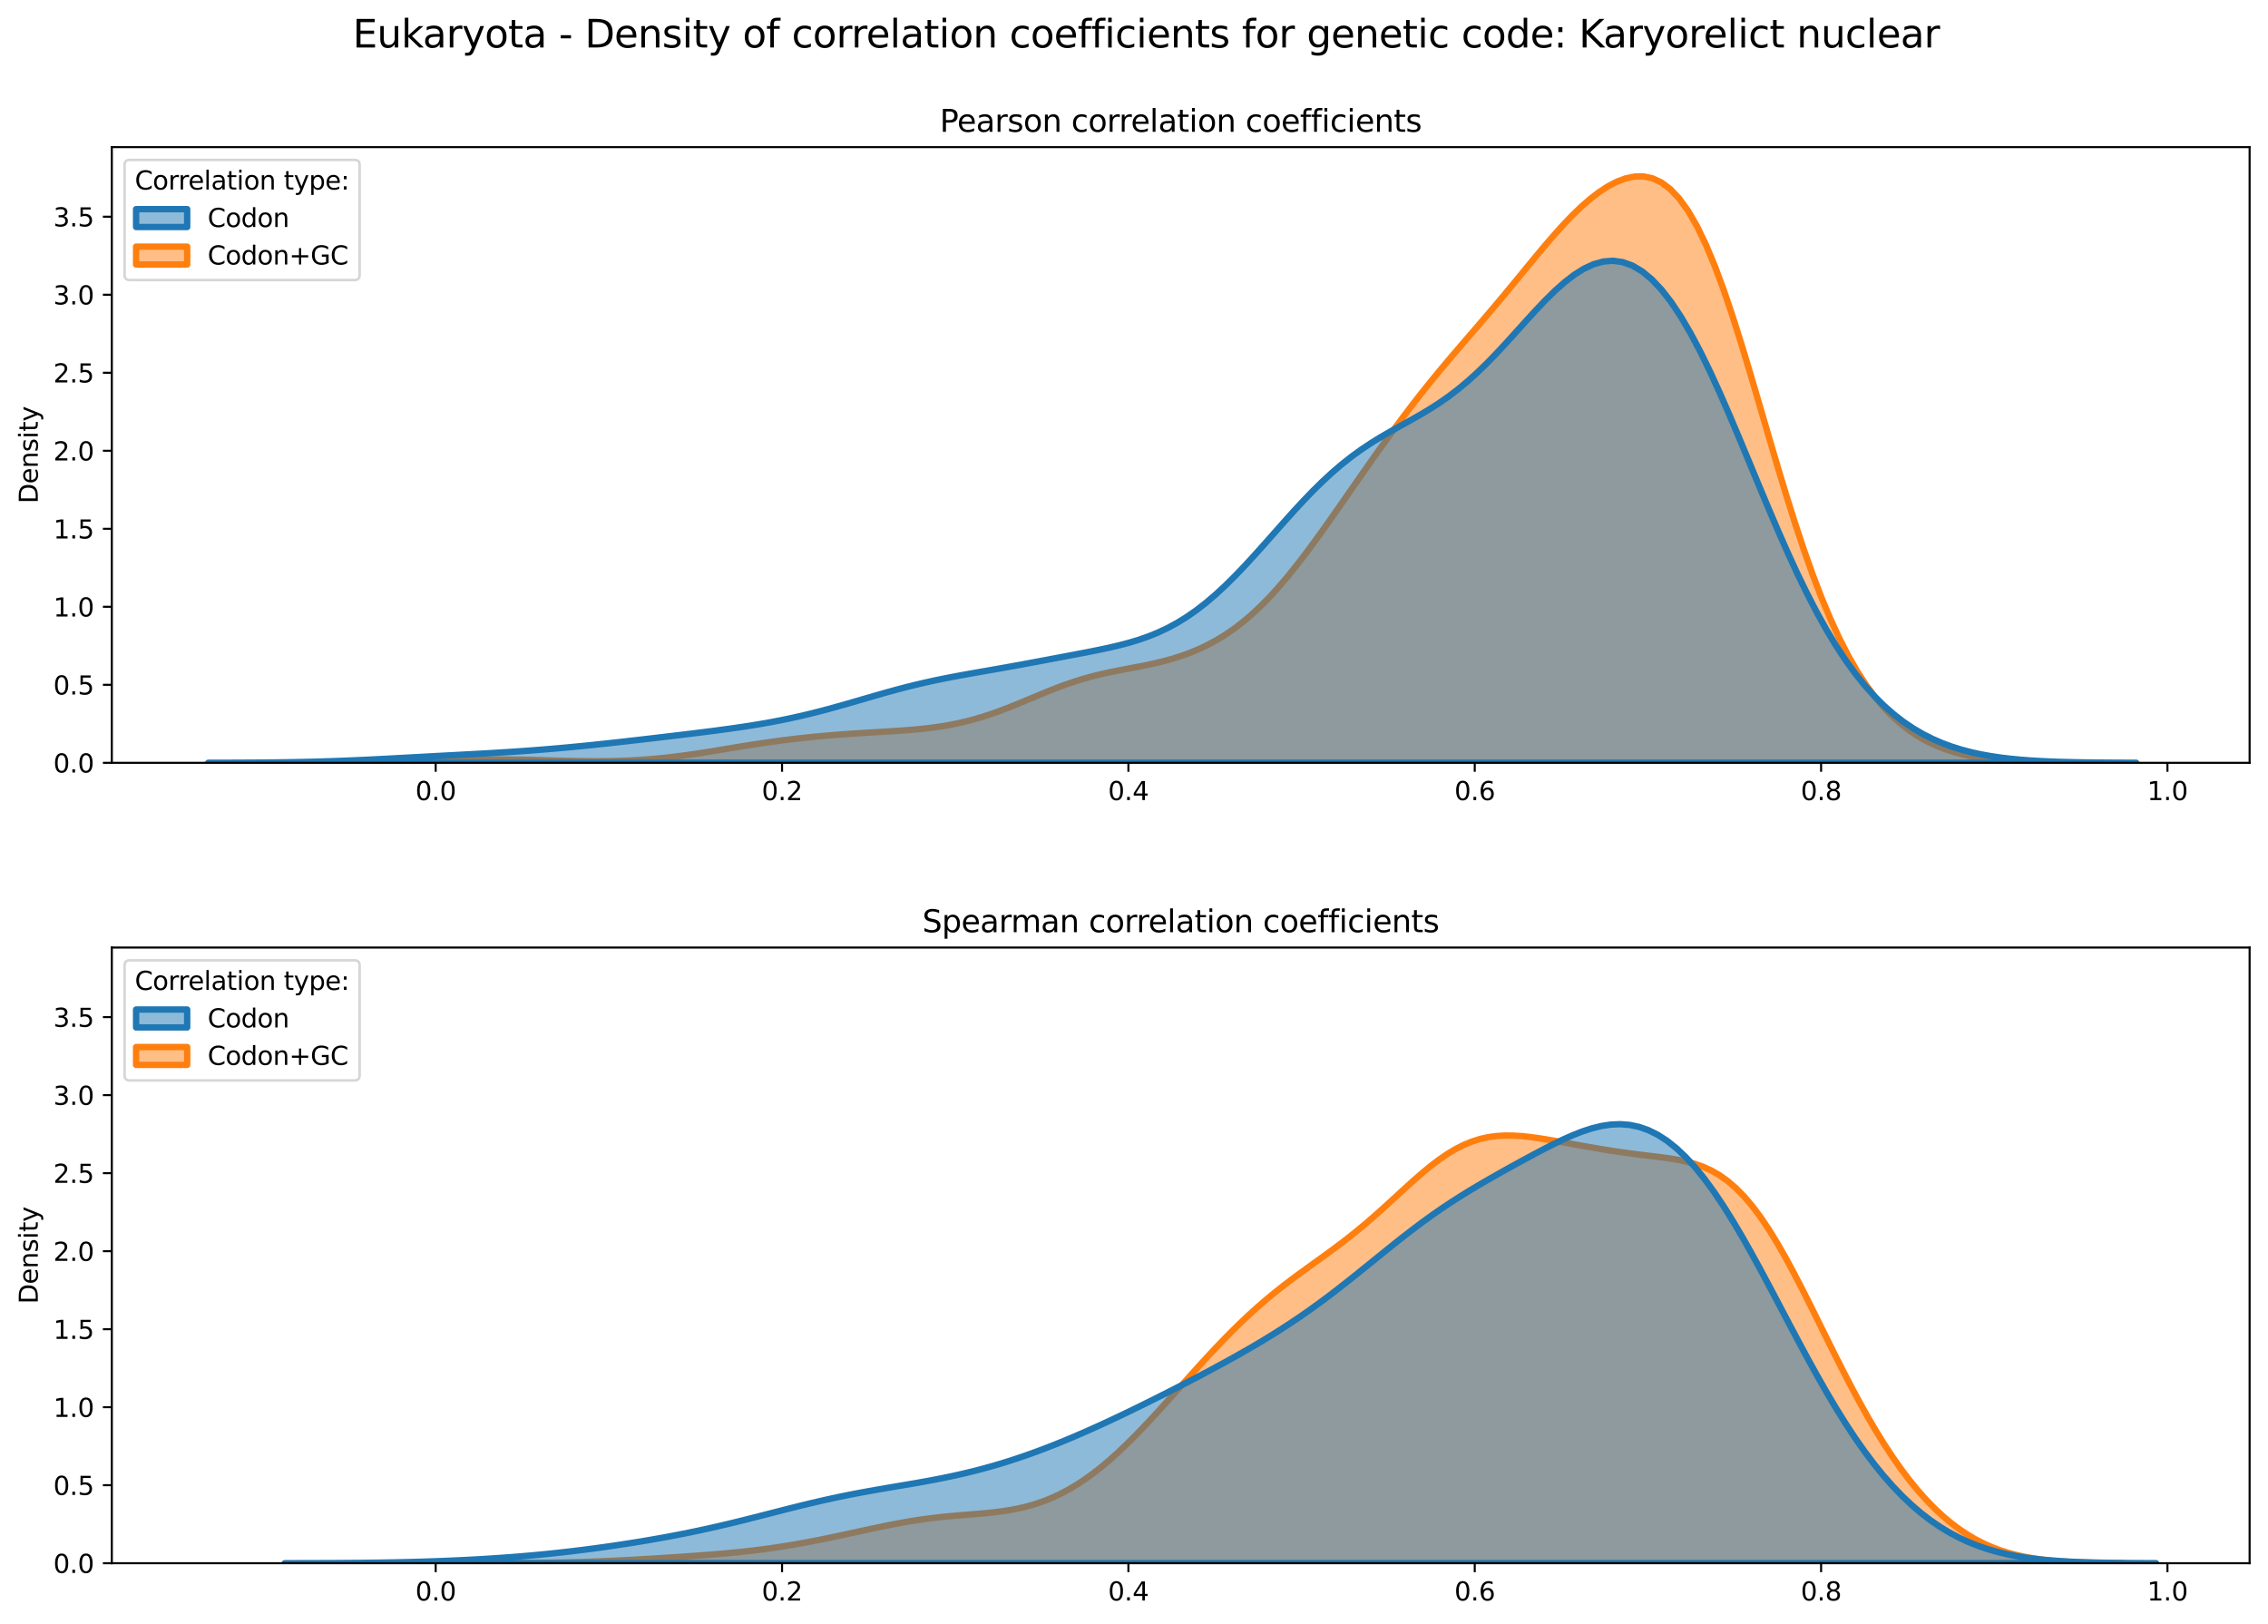<?xml version="1.0" encoding="utf-8" standalone="no"?>
<!DOCTYPE svg PUBLIC "-//W3C//DTD SVG 1.1//EN"
  "http://www.w3.org/Graphics/SVG/1.1/DTD/svg11.dtd">
<svg xmlns:xlink="http://www.w3.org/1999/xlink" width="887.981pt" height="635.878pt" viewBox="0 0 887.981 635.878" xmlns="http://www.w3.org/2000/svg" version="1.1">
 <defs>
  <style type="text/css">*{stroke-linejoin: round; stroke-linecap: butt}</style>
 </defs>
 <g id="figure_1">
  <g id="patch_1">
   <path d="M 0 635.878 
L 887.981 635.878 
L 887.981 0 
L 0 0 
z
" style="fill: #ffffff"/>
  </g>
  <g id="axes_1">
   <g id="patch_2">
    <path d="M 43.781 298.643 
L 880.781 298.643 
L 880.781 57.6 
L 43.781 57.6 
z
" style="fill: #ffffff"/>
   </g>
   <g id="PolyCollection_1">
    <defs>
     <path id="m2365fad7d9" d="M 121.128 -337.249 
L 121.128 -337.235 
L 124.611 -337.235 
L 128.094 -337.235 
L 131.576 -337.235 
L 135.059 -337.235 
L 138.541 -337.235 
L 142.024 -337.235 
L 145.506 -337.235 
L 148.989 -337.235 
L 152.471 -337.235 
L 155.954 -337.235 
L 159.437 -337.235 
L 162.919 -337.235 
L 166.402 -337.235 
L 169.884 -337.235 
L 173.367 -337.235 
L 176.849 -337.235 
L 180.332 -337.235 
L 183.815 -337.235 
L 187.297 -337.235 
L 190.78 -337.235 
L 194.262 -337.235 
L 197.745 -337.235 
L 201.227 -337.235 
L 204.71 -337.235 
L 208.192 -337.235 
L 211.675 -337.235 
L 215.158 -337.235 
L 218.64 -337.235 
L 222.123 -337.235 
L 225.605 -337.235 
L 229.088 -337.235 
L 232.57 -337.235 
L 236.053 -337.235 
L 239.535 -337.235 
L 243.018 -337.235 
L 246.501 -337.235 
L 249.983 -337.235 
L 253.466 -337.235 
L 256.948 -337.235 
L 260.431 -337.235 
L 263.913 -337.235 
L 267.396 -337.235 
L 270.879 -337.235 
L 274.361 -337.235 
L 277.844 -337.235 
L 281.326 -337.235 
L 284.809 -337.235 
L 288.291 -337.235 
L 291.774 -337.235 
L 295.256 -337.235 
L 298.739 -337.235 
L 302.222 -337.235 
L 305.704 -337.235 
L 309.187 -337.235 
L 312.669 -337.235 
L 316.152 -337.235 
L 319.634 -337.235 
L 323.117 -337.235 
L 326.599 -337.235 
L 330.082 -337.235 
L 333.565 -337.235 
L 337.047 -337.235 
L 340.53 -337.235 
L 344.012 -337.235 
L 347.495 -337.235 
L 350.977 -337.235 
L 354.46 -337.235 
L 357.942 -337.235 
L 361.425 -337.235 
L 364.908 -337.235 
L 368.39 -337.235 
L 371.873 -337.235 
L 375.355 -337.235 
L 378.838 -337.235 
L 382.32 -337.235 
L 385.803 -337.235 
L 389.286 -337.235 
L 392.768 -337.235 
L 396.251 -337.235 
L 399.733 -337.235 
L 403.216 -337.235 
L 406.698 -337.235 
L 410.181 -337.235 
L 413.663 -337.235 
L 417.146 -337.235 
L 420.629 -337.235 
L 424.111 -337.235 
L 427.594 -337.235 
L 431.076 -337.235 
L 434.559 -337.235 
L 438.041 -337.235 
L 441.524 -337.235 
L 445.006 -337.235 
L 448.489 -337.235 
L 451.972 -337.235 
L 455.454 -337.235 
L 458.937 -337.235 
L 462.419 -337.235 
L 465.902 -337.235 
L 469.384 -337.235 
L 472.867 -337.235 
L 476.35 -337.235 
L 479.832 -337.235 
L 483.315 -337.235 
L 486.797 -337.235 
L 490.28 -337.235 
L 493.762 -337.235 
L 497.245 -337.235 
L 500.727 -337.235 
L 504.21 -337.235 
L 507.693 -337.235 
L 511.175 -337.235 
L 514.658 -337.235 
L 518.14 -337.235 
L 521.623 -337.235 
L 525.105 -337.235 
L 528.588 -337.235 
L 532.07 -337.235 
L 535.553 -337.235 
L 539.036 -337.235 
L 542.518 -337.235 
L 546.001 -337.235 
L 549.483 -337.235 
L 552.966 -337.235 
L 556.448 -337.235 
L 559.931 -337.235 
L 563.414 -337.235 
L 566.896 -337.235 
L 570.379 -337.235 
L 573.861 -337.235 
L 577.344 -337.235 
L 580.826 -337.235 
L 584.309 -337.235 
L 587.791 -337.235 
L 591.274 -337.235 
L 594.757 -337.235 
L 598.239 -337.235 
L 601.722 -337.235 
L 605.204 -337.235 
L 608.687 -337.235 
L 612.169 -337.235 
L 615.652 -337.235 
L 619.134 -337.235 
L 622.617 -337.235 
L 626.1 -337.235 
L 629.582 -337.235 
L 633.065 -337.235 
L 636.547 -337.235 
L 640.03 -337.235 
L 643.512 -337.235 
L 646.995 -337.235 
L 650.478 -337.235 
L 653.96 -337.235 
L 657.443 -337.235 
L 660.925 -337.235 
L 664.408 -337.235 
L 667.89 -337.235 
L 671.373 -337.235 
L 674.855 -337.235 
L 678.338 -337.235 
L 681.821 -337.235 
L 685.303 -337.235 
L 688.786 -337.235 
L 692.268 -337.235 
L 695.751 -337.235 
L 699.233 -337.235 
L 702.716 -337.235 
L 706.198 -337.235 
L 709.681 -337.235 
L 713.164 -337.235 
L 716.646 -337.235 
L 720.129 -337.235 
L 723.611 -337.235 
L 727.094 -337.235 
L 730.576 -337.235 
L 734.059 -337.235 
L 737.541 -337.235 
L 741.024 -337.235 
L 744.507 -337.235 
L 747.989 -337.235 
L 751.472 -337.235 
L 754.954 -337.235 
L 758.437 -337.235 
L 761.919 -337.235 
L 765.402 -337.235 
L 768.885 -337.235 
L 772.367 -337.235 
L 775.85 -337.235 
L 779.332 -337.235 
L 782.815 -337.235 
L 786.297 -337.235 
L 789.78 -337.235 
L 793.262 -337.235 
L 796.745 -337.235 
L 800.228 -337.235 
L 803.71 -337.235 
L 807.193 -337.235 
L 810.675 -337.235 
L 814.158 -337.235 
L 814.158 -337.268 
L 814.158 -337.268 
L 810.675 -337.287 
L 807.193 -337.315 
L 803.71 -337.357 
L 800.228 -337.416 
L 796.745 -337.5 
L 793.262 -337.617 
L 789.78 -337.776 
L 786.297 -337.99 
L 782.815 -338.271 
L 779.332 -338.637 
L 775.85 -339.106 
L 772.367 -339.698 
L 768.885 -340.438 
L 765.402 -341.35 
L 761.919 -342.464 
L 758.437 -343.81 
L 754.954 -345.422 
L 751.472 -347.34 
L 747.989 -349.603 
L 744.507 -352.256 
L 741.024 -355.348 
L 737.541 -358.93 
L 734.059 -363.053 
L 730.576 -367.772 
L 727.094 -373.138 
L 723.611 -379.198 
L 720.129 -385.993 
L 716.646 -393.55 
L 713.164 -401.883 
L 709.681 -410.983 
L 706.198 -420.817 
L 702.716 -431.324 
L 699.233 -442.408 
L 695.751 -453.944 
L 692.268 -465.774 
L 688.786 -477.713 
L 685.303 -489.556 
L 681.821 -501.089 
L 678.338 -512.096 
L 674.855 -522.377 
L 671.373 -531.758 
L 667.89 -540.098 
L 664.408 -547.303 
L 660.925 -553.323 
L 657.443 -558.155 
L 653.96 -561.838 
L 650.478 -564.442 
L 646.995 -566.061 
L 643.512 -566.8 
L 640.03 -566.765 
L 636.547 -566.055 
L 633.065 -564.757 
L 629.582 -562.944 
L 626.1 -560.677 
L 622.617 -558.004 
L 619.134 -554.97 
L 615.652 -551.616 
L 612.169 -547.987 
L 608.687 -544.13 
L 605.204 -540.098 
L 601.722 -535.943 
L 598.239 -531.719 
L 594.757 -527.472 
L 591.274 -523.24 
L 587.791 -519.049 
L 584.309 -514.911 
L 580.826 -510.823 
L 577.344 -506.773 
L 573.861 -502.737 
L 570.379 -498.689 
L 566.896 -494.599 
L 563.414 -490.439 
L 559.931 -486.19 
L 556.448 -481.836 
L 552.966 -477.369 
L 549.483 -472.79 
L 546.001 -468.104 
L 542.518 -463.321 
L 539.036 -458.456 
L 535.553 -453.524 
L 532.07 -448.546 
L 528.588 -443.542 
L 525.105 -438.537 
L 521.623 -433.56 
L 518.14 -428.641 
L 514.658 -423.815 
L 511.175 -419.118 
L 507.693 -414.586 
L 504.21 -410.255 
L 500.727 -406.157 
L 497.245 -402.319 
L 493.762 -398.759 
L 490.28 -395.491 
L 486.797 -392.517 
L 483.315 -389.834 
L 479.832 -387.433 
L 476.35 -385.299 
L 472.867 -383.415 
L 469.384 -381.759 
L 465.902 -380.312 
L 462.419 -379.052 
L 458.937 -377.958 
L 455.454 -377.005 
L 451.972 -376.17 
L 448.489 -375.425 
L 445.006 -374.739 
L 441.524 -374.081 
L 438.041 -373.418 
L 434.559 -372.717 
L 431.076 -371.95 
L 427.594 -371.093 
L 424.111 -370.128 
L 420.629 -369.049 
L 417.146 -367.857 
L 413.663 -366.563 
L 410.181 -365.187 
L 406.698 -363.754 
L 403.216 -362.293 
L 399.733 -360.837 
L 396.251 -359.415 
L 392.768 -358.055 
L 389.286 -356.778 
L 385.803 -355.604 
L 382.32 -354.543 
L 378.838 -353.601 
L 375.355 -352.781 
L 371.873 -352.077 
L 368.39 -351.483 
L 364.908 -350.988 
L 361.425 -350.578 
L 357.942 -350.24 
L 354.46 -349.957 
L 350.977 -349.714 
L 347.495 -349.497 
L 344.012 -349.292 
L 340.53 -349.088 
L 337.047 -348.877 
L 333.565 -348.65 
L 330.082 -348.404 
L 326.599 -348.136 
L 323.117 -347.841 
L 319.634 -347.521 
L 316.152 -347.172 
L 312.669 -346.794 
L 309.187 -346.385 
L 305.704 -345.946 
L 302.222 -345.477 
L 298.739 -344.978 
L 295.256 -344.452 
L 291.774 -343.903 
L 288.291 -343.338 
L 284.809 -342.763 
L 281.326 -342.187 
L 277.844 -341.619 
L 274.361 -341.07 
L 270.879 -340.547 
L 267.396 -340.06 
L 263.913 -339.614 
L 260.431 -339.217 
L 256.948 -338.87 
L 253.466 -338.577 
L 249.983 -338.337 
L 246.501 -338.149 
L 243.018 -338.011 
L 239.535 -337.92 
L 236.053 -337.872 
L 232.57 -337.862 
L 229.088 -337.886 
L 225.605 -337.936 
L 222.123 -338.008 
L 218.64 -338.094 
L 215.158 -338.187 
L 211.675 -338.281 
L 208.192 -338.369 
L 204.71 -338.444 
L 201.227 -338.501 
L 197.745 -338.536 
L 194.262 -338.546 
L 190.78 -338.53 
L 187.297 -338.489 
L 183.815 -338.426 
L 180.332 -338.342 
L 176.849 -338.244 
L 173.367 -338.137 
L 169.884 -338.024 
L 166.402 -337.912 
L 162.919 -337.804 
L 159.437 -337.703 
L 155.954 -337.613 
L 152.471 -337.534 
L 148.989 -337.467 
L 145.506 -337.411 
L 142.024 -337.366 
L 138.541 -337.33 
L 135.059 -337.303 
L 131.576 -337.282 
L 128.094 -337.267 
L 124.611 -337.257 
L 121.128 -337.249 
z
" style="stroke: #ff7f0e; stroke-width: 2.5"/>
    </defs>
    <g clip-path="url(#p989f585713)">
     <use xlink:href="#m2365fad7d9" x="0" y="635.878" style="fill: #ff7f0e; fill-opacity: 0.5; stroke: #ff7f0e; stroke-width: 2.5"/>
    </g>
   </g>
   <g id="PolyCollection_2">
    <defs>
     <path id="mf58b852226" d="M 81.524 -337.25 
L 81.524 -337.235 
L 85.318 -337.235 
L 89.111 -337.235 
L 92.904 -337.235 
L 96.697 -337.235 
L 100.491 -337.235 
L 104.284 -337.235 
L 108.077 -337.235 
L 111.87 -337.235 
L 115.664 -337.235 
L 119.457 -337.235 
L 123.25 -337.235 
L 127.043 -337.235 
L 130.837 -337.235 
L 134.63 -337.235 
L 138.423 -337.235 
L 142.217 -337.235 
L 146.01 -337.235 
L 149.803 -337.235 
L 153.596 -337.235 
L 157.39 -337.235 
L 161.183 -337.235 
L 164.976 -337.235 
L 168.769 -337.235 
L 172.563 -337.235 
L 176.356 -337.235 
L 180.149 -337.235 
L 183.943 -337.235 
L 187.736 -337.235 
L 191.529 -337.235 
L 195.322 -337.235 
L 199.116 -337.235 
L 202.909 -337.235 
L 206.702 -337.235 
L 210.495 -337.235 
L 214.289 -337.235 
L 218.082 -337.235 
L 221.875 -337.235 
L 225.668 -337.235 
L 229.462 -337.235 
L 233.255 -337.235 
L 237.048 -337.235 
L 240.842 -337.235 
L 244.635 -337.235 
L 248.428 -337.235 
L 252.221 -337.235 
L 256.015 -337.235 
L 259.808 -337.235 
L 263.601 -337.235 
L 267.394 -337.235 
L 271.188 -337.235 
L 274.981 -337.235 
L 278.774 -337.235 
L 282.568 -337.235 
L 286.361 -337.235 
L 290.154 -337.235 
L 293.947 -337.235 
L 297.741 -337.235 
L 301.534 -337.235 
L 305.327 -337.235 
L 309.12 -337.235 
L 312.914 -337.235 
L 316.707 -337.235 
L 320.5 -337.235 
L 324.293 -337.235 
L 328.087 -337.235 
L 331.88 -337.235 
L 335.673 -337.235 
L 339.467 -337.235 
L 343.26 -337.235 
L 347.053 -337.235 
L 350.846 -337.235 
L 354.64 -337.235 
L 358.433 -337.235 
L 362.226 -337.235 
L 366.019 -337.235 
L 369.813 -337.235 
L 373.606 -337.235 
L 377.399 -337.235 
L 381.193 -337.235 
L 384.986 -337.235 
L 388.779 -337.235 
L 392.572 -337.235 
L 396.366 -337.235 
L 400.159 -337.235 
L 403.952 -337.235 
L 407.745 -337.235 
L 411.539 -337.235 
L 415.332 -337.235 
L 419.125 -337.235 
L 422.918 -337.235 
L 426.712 -337.235 
L 430.505 -337.235 
L 434.298 -337.235 
L 438.092 -337.235 
L 441.885 -337.235 
L 445.678 -337.235 
L 449.471 -337.235 
L 453.265 -337.235 
L 457.058 -337.235 
L 460.851 -337.235 
L 464.644 -337.235 
L 468.438 -337.235 
L 472.231 -337.235 
L 476.024 -337.235 
L 479.817 -337.235 
L 483.611 -337.235 
L 487.404 -337.235 
L 491.197 -337.235 
L 494.991 -337.235 
L 498.784 -337.235 
L 502.577 -337.235 
L 506.37 -337.235 
L 510.164 -337.235 
L 513.957 -337.235 
L 517.75 -337.235 
L 521.543 -337.235 
L 525.337 -337.235 
L 529.13 -337.235 
L 532.923 -337.235 
L 536.717 -337.235 
L 540.51 -337.235 
L 544.303 -337.235 
L 548.096 -337.235 
L 551.89 -337.235 
L 555.683 -337.235 
L 559.476 -337.235 
L 563.269 -337.235 
L 567.063 -337.235 
L 570.856 -337.235 
L 574.649 -337.235 
L 578.442 -337.235 
L 582.236 -337.235 
L 586.029 -337.235 
L 589.822 -337.235 
L 593.616 -337.235 
L 597.409 -337.235 
L 601.202 -337.235 
L 604.995 -337.235 
L 608.789 -337.235 
L 612.582 -337.235 
L 616.375 -337.235 
L 620.168 -337.235 
L 623.962 -337.235 
L 627.755 -337.235 
L 631.548 -337.235 
L 635.342 -337.235 
L 639.135 -337.235 
L 642.928 -337.235 
L 646.721 -337.235 
L 650.515 -337.235 
L 654.308 -337.235 
L 658.101 -337.235 
L 661.894 -337.235 
L 665.688 -337.235 
L 669.481 -337.235 
L 673.274 -337.235 
L 677.067 -337.235 
L 680.861 -337.235 
L 684.654 -337.235 
L 688.447 -337.235 
L 692.241 -337.235 
L 696.034 -337.235 
L 699.827 -337.235 
L 703.62 -337.235 
L 707.414 -337.235 
L 711.207 -337.235 
L 715 -337.235 
L 718.793 -337.235 
L 722.587 -337.235 
L 726.38 -337.235 
L 730.173 -337.235 
L 733.966 -337.235 
L 737.76 -337.235 
L 741.553 -337.235 
L 745.346 -337.235 
L 749.14 -337.235 
L 752.933 -337.235 
L 756.726 -337.235 
L 760.519 -337.235 
L 764.313 -337.235 
L 768.106 -337.235 
L 771.899 -337.235 
L 775.692 -337.235 
L 779.486 -337.235 
L 783.279 -337.235 
L 787.072 -337.235 
L 790.866 -337.235 
L 794.659 -337.235 
L 798.452 -337.235 
L 802.245 -337.235 
L 806.039 -337.235 
L 809.832 -337.235 
L 813.625 -337.235 
L 817.418 -337.235 
L 821.212 -337.235 
L 825.005 -337.235 
L 828.798 -337.235 
L 832.591 -337.235 
L 836.385 -337.235 
L 836.385 -337.257 
L 836.385 -337.257 
L 832.591 -337.268 
L 828.798 -337.284 
L 825.005 -337.307 
L 821.212 -337.339 
L 817.418 -337.383 
L 813.625 -337.442 
L 809.832 -337.522 
L 806.039 -337.628 
L 802.245 -337.767 
L 798.452 -337.947 
L 794.659 -338.178 
L 790.866 -338.47 
L 787.072 -338.836 
L 783.279 -339.291 
L 779.486 -339.851 
L 775.692 -340.533 
L 771.899 -341.358 
L 768.106 -342.348 
L 764.313 -343.527 
L 760.519 -344.921 
L 756.726 -346.557 
L 752.933 -348.466 
L 749.14 -350.68 
L 745.346 -353.231 
L 741.553 -356.152 
L 737.76 -359.477 
L 733.966 -363.239 
L 730.173 -367.469 
L 726.38 -372.193 
L 722.587 -377.433 
L 718.793 -383.204 
L 715 -389.51 
L 711.207 -396.346 
L 707.414 -403.691 
L 703.62 -411.512 
L 699.827 -419.759 
L 696.034 -428.367 
L 692.241 -437.254 
L 688.447 -446.325 
L 684.654 -455.474 
L 680.861 -464.586 
L 677.067 -473.541 
L 673.274 -482.217 
L 669.481 -490.496 
L 665.688 -498.268 
L 661.894 -505.432 
L 658.101 -511.902 
L 654.308 -517.604 
L 650.515 -522.484 
L 646.721 -526.503 
L 642.928 -529.64 
L 639.135 -531.891 
L 635.342 -533.264 
L 631.548 -533.787 
L 627.755 -533.496 
L 623.962 -532.443 
L 620.168 -530.691 
L 616.375 -528.314 
L 612.582 -525.393 
L 608.789 -522.019 
L 604.995 -518.287 
L 601.202 -514.297 
L 597.409 -510.147 
L 593.616 -505.934 
L 589.822 -501.746 
L 586.029 -497.664 
L 582.236 -493.754 
L 578.442 -490.068 
L 574.649 -486.639 
L 570.856 -483.484 
L 567.063 -480.598 
L 563.269 -477.962 
L 559.476 -475.54 
L 555.683 -473.284 
L 551.89 -471.137 
L 548.096 -469.035 
L 544.303 -466.914 
L 540.51 -464.711 
L 536.717 -462.37 
L 532.923 -459.843 
L 529.13 -457.093 
L 525.337 -454.098 
L 521.543 -450.847 
L 517.75 -447.344 
L 513.957 -443.609 
L 510.164 -439.67 
L 506.37 -435.566 
L 502.577 -431.347 
L 498.784 -427.066 
L 494.991 -422.78 
L 491.197 -418.546 
L 487.404 -414.421 
L 483.611 -410.456 
L 479.817 -406.697 
L 476.024 -403.183 
L 472.231 -399.943 
L 468.438 -396.997 
L 464.644 -394.354 
L 460.851 -392.014 
L 457.058 -389.966 
L 453.265 -388.191 
L 449.471 -386.661 
L 445.678 -385.345 
L 441.885 -384.209 
L 438.092 -383.215 
L 434.298 -382.328 
L 430.505 -381.518 
L 426.712 -380.757 
L 422.918 -380.024 
L 419.125 -379.303 
L 415.332 -378.587 
L 411.539 -377.872 
L 407.745 -377.159 
L 403.952 -376.449 
L 400.159 -375.747 
L 396.366 -375.057 
L 392.572 -374.378 
L 388.779 -373.71 
L 384.986 -373.047 
L 381.193 -372.383 
L 377.399 -371.706 
L 373.606 -371.006 
L 369.813 -370.271 
L 366.019 -369.492 
L 362.226 -368.661 
L 358.433 -367.773 
L 354.64 -366.829 
L 350.846 -365.831 
L 347.053 -364.789 
L 343.26 -363.712 
L 339.467 -362.613 
L 335.673 -361.506 
L 331.88 -360.407 
L 328.087 -359.329 
L 324.293 -358.284 
L 320.5 -357.283 
L 316.707 -356.333 
L 312.914 -355.44 
L 309.12 -354.605 
L 305.327 -353.828 
L 301.534 -353.107 
L 297.741 -352.439 
L 293.947 -351.817 
L 290.154 -351.236 
L 286.361 -350.688 
L 282.568 -350.169 
L 278.774 -349.671 
L 274.981 -349.19 
L 271.188 -348.72 
L 267.394 -348.259 
L 263.601 -347.804 
L 259.808 -347.354 
L 256.015 -346.907 
L 252.221 -346.466 
L 248.428 -346.029 
L 244.635 -345.598 
L 240.842 -345.175 
L 237.048 -344.762 
L 233.255 -344.36 
L 229.462 -343.97 
L 225.668 -343.595 
L 221.875 -343.236 
L 218.082 -342.894 
L 214.289 -342.571 
L 210.495 -342.266 
L 206.702 -341.98 
L 202.909 -341.713 
L 199.116 -341.462 
L 195.322 -341.226 
L 191.529 -341.003 
L 187.736 -340.789 
L 183.943 -340.581 
L 180.149 -340.378 
L 176.356 -340.176 
L 172.563 -339.973 
L 168.769 -339.768 
L 164.976 -339.562 
L 161.183 -339.355 
L 157.39 -339.147 
L 153.596 -338.943 
L 149.803 -338.743 
L 146.01 -338.551 
L 142.217 -338.369 
L 138.423 -338.2 
L 134.63 -338.045 
L 130.837 -337.906 
L 127.043 -337.783 
L 123.25 -337.676 
L 119.457 -337.585 
L 115.664 -337.508 
L 111.87 -337.445 
L 108.077 -337.395 
L 104.284 -337.354 
L 100.491 -337.323 
L 96.697 -337.298 
L 92.904 -337.28 
L 89.111 -337.267 
L 85.318 -337.257 
L 81.524 -337.25 
z
" style="stroke: #1f77b4; stroke-width: 2.5"/>
    </defs>
    <g clip-path="url(#p989f585713)">
     <use xlink:href="#mf58b852226" x="0" y="635.878" style="fill: #1f77b4; fill-opacity: 0.5; stroke: #1f77b4; stroke-width: 2.5"/>
    </g>
   </g>
   <g id="matplotlib.axis_1">
    <g id="xtick_1">
     <g id="line2d_1">
      <defs>
       <path id="m52ce7cc28d" d="M 0 0 
L 0 3.5 
" style="stroke: #000000; stroke-width: 0.8"/>
      </defs>
      <g>
       <use xlink:href="#m52ce7cc28d" x="170.587" y="298.643" style="stroke: #000000; stroke-width: 0.8"/>
      </g>
     </g>
     <g id="text_1">
      <!-- 0.0 -->
      <g transform="translate(162.636 313.242) scale(0.1 -0.1)">
       <defs>
        <path id="DejaVuSans-30" d="M 2034 4250 
Q 1547 4250 1301 3770 
Q 1056 3291 1056 2328 
Q 1056 1369 1301 889 
Q 1547 409 2034 409 
Q 2525 409 2770 889 
Q 3016 1369 3016 2328 
Q 3016 3291 2770 3770 
Q 2525 4250 2034 4250 
z
M 2034 4750 
Q 2819 4750 3233 4129 
Q 3647 3509 3647 2328 
Q 3647 1150 3233 529 
Q 2819 -91 2034 -91 
Q 1250 -91 836 529 
Q 422 1150 422 2328 
Q 422 3509 836 4129 
Q 1250 4750 2034 4750 
z
" transform="scale(0.016)"/>
        <path id="DejaVuSans-2e" d="M 684 794 
L 1344 794 
L 1344 0 
L 684 0 
L 684 794 
z
" transform="scale(0.016)"/>
       </defs>
       <use xlink:href="#DejaVuSans-30"/>
       <use xlink:href="#DejaVuSans-2e" x="63.623"/>
       <use xlink:href="#DejaVuSans-30" x="95.41"/>
      </g>
     </g>
    </g>
    <g id="xtick_2">
     <g id="line2d_2">
      <g>
       <use xlink:href="#m52ce7cc28d" x="306.192" y="298.643" style="stroke: #000000; stroke-width: 0.8"/>
      </g>
     </g>
     <g id="text_2">
      <!-- 0.2 -->
      <g transform="translate(298.24 313.242) scale(0.1 -0.1)">
       <defs>
        <path id="DejaVuSans-32" d="M 1228 531 
L 3431 531 
L 3431 0 
L 469 0 
L 469 531 
Q 828 903 1448 1529 
Q 2069 2156 2228 2338 
Q 2531 2678 2651 2914 
Q 2772 3150 2772 3378 
Q 2772 3750 2511 3984 
Q 2250 4219 1831 4219 
Q 1534 4219 1204 4116 
Q 875 4013 500 3803 
L 500 4441 
Q 881 4594 1212 4672 
Q 1544 4750 1819 4750 
Q 2544 4750 2975 4387 
Q 3406 4025 3406 3419 
Q 3406 3131 3298 2873 
Q 3191 2616 2906 2266 
Q 2828 2175 2409 1742 
Q 1991 1309 1228 531 
z
" transform="scale(0.016)"/>
       </defs>
       <use xlink:href="#DejaVuSans-30"/>
       <use xlink:href="#DejaVuSans-2e" x="63.623"/>
       <use xlink:href="#DejaVuSans-32" x="95.41"/>
      </g>
     </g>
    </g>
    <g id="xtick_3">
     <g id="line2d_3">
      <g>
       <use xlink:href="#m52ce7cc28d" x="441.796" y="298.643" style="stroke: #000000; stroke-width: 0.8"/>
      </g>
     </g>
     <g id="text_3">
      <!-- 0.4 -->
      <g transform="translate(433.845 313.242) scale(0.1 -0.1)">
       <defs>
        <path id="DejaVuSans-34" d="M 2419 4116 
L 825 1625 
L 2419 1625 
L 2419 4116 
z
M 2253 4666 
L 3047 4666 
L 3047 1625 
L 3713 1625 
L 3713 1100 
L 3047 1100 
L 3047 0 
L 2419 0 
L 2419 1100 
L 313 1100 
L 313 1709 
L 2253 4666 
z
" transform="scale(0.016)"/>
       </defs>
       <use xlink:href="#DejaVuSans-30"/>
       <use xlink:href="#DejaVuSans-2e" x="63.623"/>
       <use xlink:href="#DejaVuSans-34" x="95.41"/>
      </g>
     </g>
    </g>
    <g id="xtick_4">
     <g id="line2d_4">
      <g>
       <use xlink:href="#m52ce7cc28d" x="577.401" y="298.643" style="stroke: #000000; stroke-width: 0.8"/>
      </g>
     </g>
     <g id="text_4">
      <!-- 0.6 -->
      <g transform="translate(569.449 313.242) scale(0.1 -0.1)">
       <defs>
        <path id="DejaVuSans-36" d="M 2113 2584 
Q 1688 2584 1439 2293 
Q 1191 2003 1191 1497 
Q 1191 994 1439 701 
Q 1688 409 2113 409 
Q 2538 409 2786 701 
Q 3034 994 3034 1497 
Q 3034 2003 2786 2293 
Q 2538 2584 2113 2584 
z
M 3366 4563 
L 3366 3988 
Q 3128 4100 2886 4159 
Q 2644 4219 2406 4219 
Q 1781 4219 1451 3797 
Q 1122 3375 1075 2522 
Q 1259 2794 1537 2939 
Q 1816 3084 2150 3084 
Q 2853 3084 3261 2657 
Q 3669 2231 3669 1497 
Q 3669 778 3244 343 
Q 2819 -91 2113 -91 
Q 1303 -91 875 529 
Q 447 1150 447 2328 
Q 447 3434 972 4092 
Q 1497 4750 2381 4750 
Q 2619 4750 2861 4703 
Q 3103 4656 3366 4563 
z
" transform="scale(0.016)"/>
       </defs>
       <use xlink:href="#DejaVuSans-30"/>
       <use xlink:href="#DejaVuSans-2e" x="63.623"/>
       <use xlink:href="#DejaVuSans-36" x="95.41"/>
      </g>
     </g>
    </g>
    <g id="xtick_5">
     <g id="line2d_5">
      <g>
       <use xlink:href="#m52ce7cc28d" x="713.005" y="298.643" style="stroke: #000000; stroke-width: 0.8"/>
      </g>
     </g>
     <g id="text_5">
      <!-- 0.8 -->
      <g transform="translate(705.054 313.242) scale(0.1 -0.1)">
       <defs>
        <path id="DejaVuSans-38" d="M 2034 2216 
Q 1584 2216 1326 1975 
Q 1069 1734 1069 1313 
Q 1069 891 1326 650 
Q 1584 409 2034 409 
Q 2484 409 2743 651 
Q 3003 894 3003 1313 
Q 3003 1734 2745 1975 
Q 2488 2216 2034 2216 
z
M 1403 2484 
Q 997 2584 770 2862 
Q 544 3141 544 3541 
Q 544 4100 942 4425 
Q 1341 4750 2034 4750 
Q 2731 4750 3128 4425 
Q 3525 4100 3525 3541 
Q 3525 3141 3298 2862 
Q 3072 2584 2669 2484 
Q 3125 2378 3379 2068 
Q 3634 1759 3634 1313 
Q 3634 634 3220 271 
Q 2806 -91 2034 -91 
Q 1263 -91 848 271 
Q 434 634 434 1313 
Q 434 1759 690 2068 
Q 947 2378 1403 2484 
z
M 1172 3481 
Q 1172 3119 1398 2916 
Q 1625 2713 2034 2713 
Q 2441 2713 2670 2916 
Q 2900 3119 2900 3481 
Q 2900 3844 2670 4047 
Q 2441 4250 2034 4250 
Q 1625 4250 1398 4047 
Q 1172 3844 1172 3481 
z
" transform="scale(0.016)"/>
       </defs>
       <use xlink:href="#DejaVuSans-30"/>
       <use xlink:href="#DejaVuSans-2e" x="63.623"/>
       <use xlink:href="#DejaVuSans-38" x="95.41"/>
      </g>
     </g>
    </g>
    <g id="xtick_6">
     <g id="line2d_6">
      <g>
       <use xlink:href="#m52ce7cc28d" x="848.61" y="298.643" style="stroke: #000000; stroke-width: 0.8"/>
      </g>
     </g>
     <g id="text_6">
      <!-- 1.0 -->
      <g transform="translate(840.658 313.242) scale(0.1 -0.1)">
       <defs>
        <path id="DejaVuSans-31" d="M 794 531 
L 1825 531 
L 1825 4091 
L 703 3866 
L 703 4441 
L 1819 4666 
L 2450 4666 
L 2450 531 
L 3481 531 
L 3481 0 
L 794 0 
L 794 531 
z
" transform="scale(0.016)"/>
       </defs>
       <use xlink:href="#DejaVuSans-31"/>
       <use xlink:href="#DejaVuSans-2e" x="63.623"/>
       <use xlink:href="#DejaVuSans-30" x="95.41"/>
      </g>
     </g>
    </g>
   </g>
   <g id="matplotlib.axis_2">
    <g id="ytick_1">
     <g id="line2d_7">
      <defs>
       <path id="med0294953c" d="M 0 0 
L -3.5 0 
" style="stroke: #000000; stroke-width: 0.8"/>
      </defs>
      <g>
       <use xlink:href="#med0294953c" x="43.781" y="298.643" style="stroke: #000000; stroke-width: 0.8"/>
      </g>
     </g>
     <g id="text_7">
      <!-- 0.0 -->
      <g transform="translate(20.878 302.443) scale(0.1 -0.1)">
       <use xlink:href="#DejaVuSans-30"/>
       <use xlink:href="#DejaVuSans-2e" x="63.623"/>
       <use xlink:href="#DejaVuSans-30" x="95.41"/>
      </g>
     </g>
    </g>
    <g id="ytick_2">
     <g id="line2d_8">
      <g>
       <use xlink:href="#med0294953c" x="43.781" y="268.101" style="stroke: #000000; stroke-width: 0.8"/>
      </g>
     </g>
     <g id="text_8">
      <!-- 0.5 -->
      <g transform="translate(20.878 271.9) scale(0.1 -0.1)">
       <defs>
        <path id="DejaVuSans-35" d="M 691 4666 
L 3169 4666 
L 3169 4134 
L 1269 4134 
L 1269 2991 
Q 1406 3038 1543 3061 
Q 1681 3084 1819 3084 
Q 2600 3084 3056 2656 
Q 3513 2228 3513 1497 
Q 3513 744 3044 326 
Q 2575 -91 1722 -91 
Q 1428 -91 1123 -41 
Q 819 9 494 109 
L 494 744 
Q 775 591 1075 516 
Q 1375 441 1709 441 
Q 2250 441 2565 725 
Q 2881 1009 2881 1497 
Q 2881 1984 2565 2268 
Q 2250 2553 1709 2553 
Q 1456 2553 1204 2497 
Q 953 2441 691 2322 
L 691 4666 
z
" transform="scale(0.016)"/>
       </defs>
       <use xlink:href="#DejaVuSans-30"/>
       <use xlink:href="#DejaVuSans-2e" x="63.623"/>
       <use xlink:href="#DejaVuSans-35" x="95.41"/>
      </g>
     </g>
    </g>
    <g id="ytick_3">
     <g id="line2d_9">
      <g>
       <use xlink:href="#med0294953c" x="43.781" y="237.559" style="stroke: #000000; stroke-width: 0.8"/>
      </g>
     </g>
     <g id="text_9">
      <!-- 1.0 -->
      <g transform="translate(20.878 241.358) scale(0.1 -0.1)">
       <use xlink:href="#DejaVuSans-31"/>
       <use xlink:href="#DejaVuSans-2e" x="63.623"/>
       <use xlink:href="#DejaVuSans-30" x="95.41"/>
      </g>
     </g>
    </g>
    <g id="ytick_4">
     <g id="line2d_10">
      <g>
       <use xlink:href="#med0294953c" x="43.781" y="207.016" style="stroke: #000000; stroke-width: 0.8"/>
      </g>
     </g>
     <g id="text_10">
      <!-- 1.5 -->
      <g transform="translate(20.878 210.815) scale(0.1 -0.1)">
       <use xlink:href="#DejaVuSans-31"/>
       <use xlink:href="#DejaVuSans-2e" x="63.623"/>
       <use xlink:href="#DejaVuSans-35" x="95.41"/>
      </g>
     </g>
    </g>
    <g id="ytick_5">
     <g id="line2d_11">
      <g>
       <use xlink:href="#med0294953c" x="43.781" y="176.474" style="stroke: #000000; stroke-width: 0.8"/>
      </g>
     </g>
     <g id="text_11">
      <!-- 2.0 -->
      <g transform="translate(20.878 180.273) scale(0.1 -0.1)">
       <use xlink:href="#DejaVuSans-32"/>
       <use xlink:href="#DejaVuSans-2e" x="63.623"/>
       <use xlink:href="#DejaVuSans-30" x="95.41"/>
      </g>
     </g>
    </g>
    <g id="ytick_6">
     <g id="line2d_12">
      <g>
       <use xlink:href="#med0294953c" x="43.781" y="145.931" style="stroke: #000000; stroke-width: 0.8"/>
      </g>
     </g>
     <g id="text_12">
      <!-- 2.5 -->
      <g transform="translate(20.878 149.731) scale(0.1 -0.1)">
       <use xlink:href="#DejaVuSans-32"/>
       <use xlink:href="#DejaVuSans-2e" x="63.623"/>
       <use xlink:href="#DejaVuSans-35" x="95.41"/>
      </g>
     </g>
    </g>
    <g id="ytick_7">
     <g id="line2d_13">
      <g>
       <use xlink:href="#med0294953c" x="43.781" y="115.389" style="stroke: #000000; stroke-width: 0.8"/>
      </g>
     </g>
     <g id="text_13">
      <!-- 3.0 -->
      <g transform="translate(20.878 119.188) scale(0.1 -0.1)">
       <defs>
        <path id="DejaVuSans-33" d="M 2597 2516 
Q 3050 2419 3304 2112 
Q 3559 1806 3559 1356 
Q 3559 666 3084 287 
Q 2609 -91 1734 -91 
Q 1441 -91 1130 -33 
Q 819 25 488 141 
L 488 750 
Q 750 597 1062 519 
Q 1375 441 1716 441 
Q 2309 441 2620 675 
Q 2931 909 2931 1356 
Q 2931 1769 2642 2001 
Q 2353 2234 1838 2234 
L 1294 2234 
L 1294 2753 
L 1863 2753 
Q 2328 2753 2575 2939 
Q 2822 3125 2822 3475 
Q 2822 3834 2567 4026 
Q 2313 4219 1838 4219 
Q 1578 4219 1281 4162 
Q 984 4106 628 3988 
L 628 4550 
Q 988 4650 1302 4700 
Q 1616 4750 1894 4750 
Q 2613 4750 3031 4423 
Q 3450 4097 3450 3541 
Q 3450 3153 3228 2886 
Q 3006 2619 2597 2516 
z
" transform="scale(0.016)"/>
       </defs>
       <use xlink:href="#DejaVuSans-33"/>
       <use xlink:href="#DejaVuSans-2e" x="63.623"/>
       <use xlink:href="#DejaVuSans-30" x="95.41"/>
      </g>
     </g>
    </g>
    <g id="ytick_8">
     <g id="line2d_14">
      <g>
       <use xlink:href="#med0294953c" x="43.781" y="84.846" style="stroke: #000000; stroke-width: 0.8"/>
      </g>
     </g>
     <g id="text_14">
      <!-- 3.5 -->
      <g transform="translate(20.878 88.646) scale(0.1 -0.1)">
       <use xlink:href="#DejaVuSans-33"/>
       <use xlink:href="#DejaVuSans-2e" x="63.623"/>
       <use xlink:href="#DejaVuSans-35" x="95.41"/>
      </g>
     </g>
    </g>
    <g id="text_15">
     <!-- Density -->
     <g transform="translate(14.798 197.13) rotate(-90) scale(0.1 -0.1)">
      <defs>
       <path id="DejaVuSans-44" d="M 1259 4147 
L 1259 519 
L 2022 519 
Q 2988 519 3436 956 
Q 3884 1394 3884 2338 
Q 3884 3275 3436 3711 
Q 2988 4147 2022 4147 
L 1259 4147 
z
M 628 4666 
L 1925 4666 
Q 3281 4666 3915 4102 
Q 4550 3538 4550 2338 
Q 4550 1131 3912 565 
Q 3275 0 1925 0 
L 628 0 
L 628 4666 
z
" transform="scale(0.016)"/>
       <path id="DejaVuSans-65" d="M 3597 1894 
L 3597 1613 
L 953 1613 
Q 991 1019 1311 708 
Q 1631 397 2203 397 
Q 2534 397 2845 478 
Q 3156 559 3463 722 
L 3463 178 
Q 3153 47 2828 -22 
Q 2503 -91 2169 -91 
Q 1331 -91 842 396 
Q 353 884 353 1716 
Q 353 2575 817 3079 
Q 1281 3584 2069 3584 
Q 2775 3584 3186 3129 
Q 3597 2675 3597 1894 
z
M 3022 2063 
Q 3016 2534 2758 2815 
Q 2500 3097 2075 3097 
Q 1594 3097 1305 2825 
Q 1016 2553 972 2059 
L 3022 2063 
z
" transform="scale(0.016)"/>
       <path id="DejaVuSans-6e" d="M 3513 2113 
L 3513 0 
L 2938 0 
L 2938 2094 
Q 2938 2591 2744 2837 
Q 2550 3084 2163 3084 
Q 1697 3084 1428 2787 
Q 1159 2491 1159 1978 
L 1159 0 
L 581 0 
L 581 3500 
L 1159 3500 
L 1159 2956 
Q 1366 3272 1645 3428 
Q 1925 3584 2291 3584 
Q 2894 3584 3203 3211 
Q 3513 2838 3513 2113 
z
" transform="scale(0.016)"/>
       <path id="DejaVuSans-73" d="M 2834 3397 
L 2834 2853 
Q 2591 2978 2328 3040 
Q 2066 3103 1784 3103 
Q 1356 3103 1142 2972 
Q 928 2841 928 2578 
Q 928 2378 1081 2264 
Q 1234 2150 1697 2047 
L 1894 2003 
Q 2506 1872 2764 1633 
Q 3022 1394 3022 966 
Q 3022 478 2636 193 
Q 2250 -91 1575 -91 
Q 1294 -91 989 -36 
Q 684 19 347 128 
L 347 722 
Q 666 556 975 473 
Q 1284 391 1588 391 
Q 1994 391 2212 530 
Q 2431 669 2431 922 
Q 2431 1156 2273 1281 
Q 2116 1406 1581 1522 
L 1381 1569 
Q 847 1681 609 1914 
Q 372 2147 372 2553 
Q 372 3047 722 3315 
Q 1072 3584 1716 3584 
Q 2034 3584 2315 3537 
Q 2597 3491 2834 3397 
z
" transform="scale(0.016)"/>
       <path id="DejaVuSans-69" d="M 603 3500 
L 1178 3500 
L 1178 0 
L 603 0 
L 603 3500 
z
M 603 4863 
L 1178 4863 
L 1178 4134 
L 603 4134 
L 603 4863 
z
" transform="scale(0.016)"/>
       <path id="DejaVuSans-74" d="M 1172 4494 
L 1172 3500 
L 2356 3500 
L 2356 3053 
L 1172 3053 
L 1172 1153 
Q 1172 725 1289 603 
Q 1406 481 1766 481 
L 2356 481 
L 2356 0 
L 1766 0 
Q 1100 0 847 248 
Q 594 497 594 1153 
L 594 3053 
L 172 3053 
L 172 3500 
L 594 3500 
L 594 4494 
L 1172 4494 
z
" transform="scale(0.016)"/>
       <path id="DejaVuSans-79" d="M 2059 -325 
Q 1816 -950 1584 -1140 
Q 1353 -1331 966 -1331 
L 506 -1331 
L 506 -850 
L 844 -850 
Q 1081 -850 1212 -737 
Q 1344 -625 1503 -206 
L 1606 56 
L 191 3500 
L 800 3500 
L 1894 763 
L 2988 3500 
L 3597 3500 
L 2059 -325 
z
" transform="scale(0.016)"/>
      </defs>
      <use xlink:href="#DejaVuSans-44"/>
      <use xlink:href="#DejaVuSans-65" x="77.002"/>
      <use xlink:href="#DejaVuSans-6e" x="138.525"/>
      <use xlink:href="#DejaVuSans-73" x="201.904"/>
      <use xlink:href="#DejaVuSans-69" x="254.004"/>
      <use xlink:href="#DejaVuSans-74" x="281.787"/>
      <use xlink:href="#DejaVuSans-79" x="320.996"/>
     </g>
    </g>
   </g>
   <g id="patch_3">
    <path d="M 43.781 298.643 
L 43.781 57.6 
" style="fill: none; stroke: #000000; stroke-width: 0.8; stroke-linejoin: miter; stroke-linecap: square"/>
   </g>
   <g id="patch_4">
    <path d="M 880.781 298.643 
L 880.781 57.6 
" style="fill: none; stroke: #000000; stroke-width: 0.8; stroke-linejoin: miter; stroke-linecap: square"/>
   </g>
   <g id="patch_5">
    <path d="M 43.781 298.643 
L 880.781 298.643 
" style="fill: none; stroke: #000000; stroke-width: 0.8; stroke-linejoin: miter; stroke-linecap: square"/>
   </g>
   <g id="patch_6">
    <path d="M 43.781 57.6 
L 880.781 57.6 
" style="fill: none; stroke: #000000; stroke-width: 0.8; stroke-linejoin: miter; stroke-linecap: square"/>
   </g>
   <g id="text_16">
    <!-- Pearson correlation coefficients -->
    <g transform="translate(367.949 51.6) scale(0.12 -0.12)">
     <defs>
      <path id="DejaVuSans-50" d="M 1259 4147 
L 1259 2394 
L 2053 2394 
Q 2494 2394 2734 2622 
Q 2975 2850 2975 3272 
Q 2975 3691 2734 3919 
Q 2494 4147 2053 4147 
L 1259 4147 
z
M 628 4666 
L 2053 4666 
Q 2838 4666 3239 4311 
Q 3641 3956 3641 3272 
Q 3641 2581 3239 2228 
Q 2838 1875 2053 1875 
L 1259 1875 
L 1259 0 
L 628 0 
L 628 4666 
z
" transform="scale(0.016)"/>
      <path id="DejaVuSans-61" d="M 2194 1759 
Q 1497 1759 1228 1600 
Q 959 1441 959 1056 
Q 959 750 1161 570 
Q 1363 391 1709 391 
Q 2188 391 2477 730 
Q 2766 1069 2766 1631 
L 2766 1759 
L 2194 1759 
z
M 3341 1997 
L 3341 0 
L 2766 0 
L 2766 531 
Q 2569 213 2275 61 
Q 1981 -91 1556 -91 
Q 1019 -91 701 211 
Q 384 513 384 1019 
Q 384 1609 779 1909 
Q 1175 2209 1959 2209 
L 2766 2209 
L 2766 2266 
Q 2766 2663 2505 2880 
Q 2244 3097 1772 3097 
Q 1472 3097 1187 3025 
Q 903 2953 641 2809 
L 641 3341 
Q 956 3463 1253 3523 
Q 1550 3584 1831 3584 
Q 2591 3584 2966 3190 
Q 3341 2797 3341 1997 
z
" transform="scale(0.016)"/>
      <path id="DejaVuSans-72" d="M 2631 2963 
Q 2534 3019 2420 3045 
Q 2306 3072 2169 3072 
Q 1681 3072 1420 2755 
Q 1159 2438 1159 1844 
L 1159 0 
L 581 0 
L 581 3500 
L 1159 3500 
L 1159 2956 
Q 1341 3275 1631 3429 
Q 1922 3584 2338 3584 
Q 2397 3584 2469 3576 
Q 2541 3569 2628 3553 
L 2631 2963 
z
" transform="scale(0.016)"/>
      <path id="DejaVuSans-6f" d="M 1959 3097 
Q 1497 3097 1228 2736 
Q 959 2375 959 1747 
Q 959 1119 1226 758 
Q 1494 397 1959 397 
Q 2419 397 2687 759 
Q 2956 1122 2956 1747 
Q 2956 2369 2687 2733 
Q 2419 3097 1959 3097 
z
M 1959 3584 
Q 2709 3584 3137 3096 
Q 3566 2609 3566 1747 
Q 3566 888 3137 398 
Q 2709 -91 1959 -91 
Q 1206 -91 779 398 
Q 353 888 353 1747 
Q 353 2609 779 3096 
Q 1206 3584 1959 3584 
z
" transform="scale(0.016)"/>
      <path id="DejaVuSans-20" transform="scale(0.016)"/>
      <path id="DejaVuSans-63" d="M 3122 3366 
L 3122 2828 
Q 2878 2963 2633 3030 
Q 2388 3097 2138 3097 
Q 1578 3097 1268 2742 
Q 959 2388 959 1747 
Q 959 1106 1268 751 
Q 1578 397 2138 397 
Q 2388 397 2633 464 
Q 2878 531 3122 666 
L 3122 134 
Q 2881 22 2623 -34 
Q 2366 -91 2075 -91 
Q 1284 -91 818 406 
Q 353 903 353 1747 
Q 353 2603 823 3093 
Q 1294 3584 2113 3584 
Q 2378 3584 2631 3529 
Q 2884 3475 3122 3366 
z
" transform="scale(0.016)"/>
      <path id="DejaVuSans-6c" d="M 603 4863 
L 1178 4863 
L 1178 0 
L 603 0 
L 603 4863 
z
" transform="scale(0.016)"/>
      <path id="DejaVuSans-66" d="M 2375 4863 
L 2375 4384 
L 1825 4384 
Q 1516 4384 1395 4259 
Q 1275 4134 1275 3809 
L 1275 3500 
L 2222 3500 
L 2222 3053 
L 1275 3053 
L 1275 0 
L 697 0 
L 697 3053 
L 147 3053 
L 147 3500 
L 697 3500 
L 697 3744 
Q 697 4328 969 4595 
Q 1241 4863 1831 4863 
L 2375 4863 
z
" transform="scale(0.016)"/>
     </defs>
     <use xlink:href="#DejaVuSans-50"/>
     <use xlink:href="#DejaVuSans-65" x="56.678"/>
     <use xlink:href="#DejaVuSans-61" x="118.201"/>
     <use xlink:href="#DejaVuSans-72" x="179.48"/>
     <use xlink:href="#DejaVuSans-73" x="220.594"/>
     <use xlink:href="#DejaVuSans-6f" x="272.693"/>
     <use xlink:href="#DejaVuSans-6e" x="333.875"/>
     <use xlink:href="#DejaVuSans-20" x="397.254"/>
     <use xlink:href="#DejaVuSans-63" x="429.041"/>
     <use xlink:href="#DejaVuSans-6f" x="484.021"/>
     <use xlink:href="#DejaVuSans-72" x="545.203"/>
     <use xlink:href="#DejaVuSans-72" x="584.566"/>
     <use xlink:href="#DejaVuSans-65" x="623.43"/>
     <use xlink:href="#DejaVuSans-6c" x="684.953"/>
     <use xlink:href="#DejaVuSans-61" x="712.736"/>
     <use xlink:href="#DejaVuSans-74" x="774.016"/>
     <use xlink:href="#DejaVuSans-69" x="813.225"/>
     <use xlink:href="#DejaVuSans-6f" x="841.008"/>
     <use xlink:href="#DejaVuSans-6e" x="902.189"/>
     <use xlink:href="#DejaVuSans-20" x="965.568"/>
     <use xlink:href="#DejaVuSans-63" x="997.355"/>
     <use xlink:href="#DejaVuSans-6f" x="1052.336"/>
     <use xlink:href="#DejaVuSans-65" x="1113.518"/>
     <use xlink:href="#DejaVuSans-66" x="1175.041"/>
     <use xlink:href="#DejaVuSans-66" x="1210.246"/>
     <use xlink:href="#DejaVuSans-69" x="1245.451"/>
     <use xlink:href="#DejaVuSans-63" x="1273.234"/>
     <use xlink:href="#DejaVuSans-69" x="1328.215"/>
     <use xlink:href="#DejaVuSans-65" x="1355.998"/>
     <use xlink:href="#DejaVuSans-6e" x="1417.521"/>
     <use xlink:href="#DejaVuSans-74" x="1480.9"/>
     <use xlink:href="#DejaVuSans-73" x="1520.109"/>
    </g>
   </g>
   <g id="legend_1">
    <g id="patch_7">
     <path d="M 50.781 109.634 
L 138.806 109.634 
Q 140.806 109.634 140.806 107.634 
L 140.806 64.6 
Q 140.806 62.6 138.806 62.6 
L 50.781 62.6 
Q 48.781 62.6 48.781 64.6 
L 48.781 107.634 
Q 48.781 109.634 50.781 109.634 
z
" style="fill: #ffffff; opacity: 0.8; stroke: #cccccc; stroke-linejoin: miter"/>
    </g>
    <g id="text_17">
     <!-- Correlation type: -->
     <g transform="translate(52.781 74.198) scale(0.1 -0.1)">
      <defs>
       <path id="DejaVuSans-43" d="M 4122 4306 
L 4122 3641 
Q 3803 3938 3442 4084 
Q 3081 4231 2675 4231 
Q 1875 4231 1450 3742 
Q 1025 3253 1025 2328 
Q 1025 1406 1450 917 
Q 1875 428 2675 428 
Q 3081 428 3442 575 
Q 3803 722 4122 1019 
L 4122 359 
Q 3791 134 3420 21 
Q 3050 -91 2638 -91 
Q 1578 -91 968 557 
Q 359 1206 359 2328 
Q 359 3453 968 4101 
Q 1578 4750 2638 4750 
Q 3056 4750 3426 4639 
Q 3797 4528 4122 4306 
z
" transform="scale(0.016)"/>
       <path id="DejaVuSans-70" d="M 1159 525 
L 1159 -1331 
L 581 -1331 
L 581 3500 
L 1159 3500 
L 1159 2969 
Q 1341 3281 1617 3432 
Q 1894 3584 2278 3584 
Q 2916 3584 3314 3078 
Q 3713 2572 3713 1747 
Q 3713 922 3314 415 
Q 2916 -91 2278 -91 
Q 1894 -91 1617 61 
Q 1341 213 1159 525 
z
M 3116 1747 
Q 3116 2381 2855 2742 
Q 2594 3103 2138 3103 
Q 1681 3103 1420 2742 
Q 1159 2381 1159 1747 
Q 1159 1113 1420 752 
Q 1681 391 2138 391 
Q 2594 391 2855 752 
Q 3116 1113 3116 1747 
z
" transform="scale(0.016)"/>
       <path id="DejaVuSans-3a" d="M 750 794 
L 1409 794 
L 1409 0 
L 750 0 
L 750 794 
z
M 750 3309 
L 1409 3309 
L 1409 2516 
L 750 2516 
L 750 3309 
z
" transform="scale(0.016)"/>
      </defs>
      <use xlink:href="#DejaVuSans-43"/>
      <use xlink:href="#DejaVuSans-6f" x="69.824"/>
      <use xlink:href="#DejaVuSans-72" x="131.006"/>
      <use xlink:href="#DejaVuSans-72" x="170.369"/>
      <use xlink:href="#DejaVuSans-65" x="209.232"/>
      <use xlink:href="#DejaVuSans-6c" x="270.756"/>
      <use xlink:href="#DejaVuSans-61" x="298.539"/>
      <use xlink:href="#DejaVuSans-74" x="359.818"/>
      <use xlink:href="#DejaVuSans-69" x="399.027"/>
      <use xlink:href="#DejaVuSans-6f" x="426.811"/>
      <use xlink:href="#DejaVuSans-6e" x="487.992"/>
      <use xlink:href="#DejaVuSans-20" x="551.371"/>
      <use xlink:href="#DejaVuSans-74" x="583.158"/>
      <use xlink:href="#DejaVuSans-79" x="622.367"/>
      <use xlink:href="#DejaVuSans-70" x="681.547"/>
      <use xlink:href="#DejaVuSans-65" x="745.023"/>
      <use xlink:href="#DejaVuSans-3a" x="806.547"/>
     </g>
    </g>
    <g id="patch_8">
     <path d="M 53.285 88.877 
L 73.285 88.877 
L 73.285 81.877 
L 53.285 81.877 
z
" style="fill: #1f77b4; fill-opacity: 0.5; stroke: #1f77b4; stroke-width: 2.5; stroke-linejoin: miter"/>
    </g>
    <g id="text_18">
     <!-- Codon -->
     <g transform="translate(81.285 88.877) scale(0.1 -0.1)">
      <defs>
       <path id="DejaVuSans-64" d="M 2906 2969 
L 2906 4863 
L 3481 4863 
L 3481 0 
L 2906 0 
L 2906 525 
Q 2725 213 2448 61 
Q 2172 -91 1784 -91 
Q 1150 -91 751 415 
Q 353 922 353 1747 
Q 353 2572 751 3078 
Q 1150 3584 1784 3584 
Q 2172 3584 2448 3432 
Q 2725 3281 2906 2969 
z
M 947 1747 
Q 947 1113 1208 752 
Q 1469 391 1925 391 
Q 2381 391 2643 752 
Q 2906 1113 2906 1747 
Q 2906 2381 2643 2742 
Q 2381 3103 1925 3103 
Q 1469 3103 1208 2742 
Q 947 2381 947 1747 
z
" transform="scale(0.016)"/>
      </defs>
      <use xlink:href="#DejaVuSans-43"/>
      <use xlink:href="#DejaVuSans-6f" x="69.824"/>
      <use xlink:href="#DejaVuSans-64" x="131.006"/>
      <use xlink:href="#DejaVuSans-6f" x="194.482"/>
      <use xlink:href="#DejaVuSans-6e" x="255.664"/>
     </g>
    </g>
    <g id="patch_9">
     <path d="M 53.285 103.555 
L 73.285 103.555 
L 73.285 96.555 
L 53.285 96.555 
z
" style="fill: #ff7f0e; fill-opacity: 0.5; stroke: #ff7f0e; stroke-width: 2.5; stroke-linejoin: miter"/>
    </g>
    <g id="text_19">
     <!-- Codon+GC -->
     <g transform="translate(81.285 103.555) scale(0.1 -0.1)">
      <defs>
       <path id="DejaVuSans-2b" d="M 2944 4013 
L 2944 2272 
L 4684 2272 
L 4684 1741 
L 2944 1741 
L 2944 0 
L 2419 0 
L 2419 1741 
L 678 1741 
L 678 2272 
L 2419 2272 
L 2419 4013 
L 2944 4013 
z
" transform="scale(0.016)"/>
       <path id="DejaVuSans-47" d="M 3809 666 
L 3809 1919 
L 2778 1919 
L 2778 2438 
L 4434 2438 
L 4434 434 
Q 4069 175 3628 42 
Q 3188 -91 2688 -91 
Q 1594 -91 976 548 
Q 359 1188 359 2328 
Q 359 3472 976 4111 
Q 1594 4750 2688 4750 
Q 3144 4750 3555 4637 
Q 3966 4525 4313 4306 
L 4313 3634 
Q 3963 3931 3569 4081 
Q 3175 4231 2741 4231 
Q 1884 4231 1454 3753 
Q 1025 3275 1025 2328 
Q 1025 1384 1454 906 
Q 1884 428 2741 428 
Q 3075 428 3337 486 
Q 3600 544 3809 666 
z
" transform="scale(0.016)"/>
      </defs>
      <use xlink:href="#DejaVuSans-43"/>
      <use xlink:href="#DejaVuSans-6f" x="69.824"/>
      <use xlink:href="#DejaVuSans-64" x="131.006"/>
      <use xlink:href="#DejaVuSans-6f" x="194.482"/>
      <use xlink:href="#DejaVuSans-6e" x="255.664"/>
      <use xlink:href="#DejaVuSans-2b" x="319.043"/>
      <use xlink:href="#DejaVuSans-47" x="402.832"/>
      <use xlink:href="#DejaVuSans-43" x="480.322"/>
     </g>
    </g>
   </g>
  </g>
  <g id="axes_2">
   <g id="patch_10">
    <path d="M 43.781 612 
L 880.781 612 
L 880.781 370.957 
L 43.781 370.957 
z
" style="fill: #ffffff"/>
   </g>
   <g id="PolyCollection_3">
    <defs>
     <path id="m4724da742d" d="M 188.551 -23.892 
L 188.551 -23.878 
L 191.781 -23.878 
L 195.012 -23.878 
L 198.243 -23.878 
L 201.474 -23.878 
L 204.705 -23.878 
L 207.935 -23.878 
L 211.166 -23.878 
L 214.397 -23.878 
L 217.628 -23.878 
L 220.859 -23.878 
L 224.089 -23.878 
L 227.32 -23.878 
L 230.551 -23.878 
L 233.782 -23.878 
L 237.013 -23.878 
L 240.243 -23.878 
L 243.474 -23.878 
L 246.705 -23.878 
L 249.936 -23.878 
L 253.167 -23.878 
L 256.397 -23.878 
L 259.628 -23.878 
L 262.859 -23.878 
L 266.09 -23.878 
L 269.321 -23.878 
L 272.551 -23.878 
L 275.782 -23.878 
L 279.013 -23.878 
L 282.244 -23.878 
L 285.475 -23.878 
L 288.705 -23.878 
L 291.936 -23.878 
L 295.167 -23.878 
L 298.398 -23.878 
L 301.629 -23.878 
L 304.859 -23.878 
L 308.09 -23.878 
L 311.321 -23.878 
L 314.552 -23.878 
L 317.782 -23.878 
L 321.013 -23.878 
L 324.244 -23.878 
L 327.475 -23.878 
L 330.706 -23.878 
L 333.936 -23.878 
L 337.167 -23.878 
L 340.398 -23.878 
L 343.629 -23.878 
L 346.86 -23.878 
L 350.09 -23.878 
L 353.321 -23.878 
L 356.552 -23.878 
L 359.783 -23.878 
L 363.014 -23.878 
L 366.244 -23.878 
L 369.475 -23.878 
L 372.706 -23.878 
L 375.937 -23.878 
L 379.168 -23.878 
L 382.398 -23.878 
L 385.629 -23.878 
L 388.86 -23.878 
L 392.091 -23.878 
L 395.322 -23.878 
L 398.552 -23.878 
L 401.783 -23.878 
L 405.014 -23.878 
L 408.245 -23.878 
L 411.476 -23.878 
L 414.706 -23.878 
L 417.937 -23.878 
L 421.168 -23.878 
L 424.399 -23.878 
L 427.63 -23.878 
L 430.86 -23.878 
L 434.091 -23.878 
L 437.322 -23.878 
L 440.553 -23.878 
L 443.783 -23.878 
L 447.014 -23.878 
L 450.245 -23.878 
L 453.476 -23.878 
L 456.707 -23.878 
L 459.937 -23.878 
L 463.168 -23.878 
L 466.399 -23.878 
L 469.63 -23.878 
L 472.861 -23.878 
L 476.091 -23.878 
L 479.322 -23.878 
L 482.553 -23.878 
L 485.784 -23.878 
L 489.015 -23.878 
L 492.245 -23.878 
L 495.476 -23.878 
L 498.707 -23.878 
L 501.938 -23.878 
L 505.169 -23.878 
L 508.399 -23.878 
L 511.63 -23.878 
L 514.861 -23.878 
L 518.092 -23.878 
L 521.323 -23.878 
L 524.553 -23.878 
L 527.784 -23.878 
L 531.015 -23.878 
L 534.246 -23.878 
L 537.477 -23.878 
L 540.707 -23.878 
L 543.938 -23.878 
L 547.169 -23.878 
L 550.4 -23.878 
L 553.631 -23.878 
L 556.861 -23.878 
L 560.092 -23.878 
L 563.323 -23.878 
L 566.554 -23.878 
L 569.784 -23.878 
L 573.015 -23.878 
L 576.246 -23.878 
L 579.477 -23.878 
L 582.708 -23.878 
L 585.938 -23.878 
L 589.169 -23.878 
L 592.4 -23.878 
L 595.631 -23.878 
L 598.862 -23.878 
L 602.092 -23.878 
L 605.323 -23.878 
L 608.554 -23.878 
L 611.785 -23.878 
L 615.016 -23.878 
L 618.246 -23.878 
L 621.477 -23.878 
L 624.708 -23.878 
L 627.939 -23.878 
L 631.17 -23.878 
L 634.4 -23.878 
L 637.631 -23.878 
L 640.862 -23.878 
L 644.093 -23.878 
L 647.324 -23.878 
L 650.554 -23.878 
L 653.785 -23.878 
L 657.016 -23.878 
L 660.247 -23.878 
L 663.478 -23.878 
L 666.708 -23.878 
L 669.939 -23.878 
L 673.17 -23.878 
L 676.401 -23.878 
L 679.632 -23.878 
L 682.862 -23.878 
L 686.093 -23.878 
L 689.324 -23.878 
L 692.555 -23.878 
L 695.786 -23.878 
L 699.016 -23.878 
L 702.247 -23.878 
L 705.478 -23.878 
L 708.709 -23.878 
L 711.939 -23.878 
L 715.17 -23.878 
L 718.401 -23.878 
L 721.632 -23.878 
L 724.863 -23.878 
L 728.093 -23.878 
L 731.324 -23.878 
L 734.555 -23.878 
L 737.786 -23.878 
L 741.017 -23.878 
L 744.247 -23.878 
L 747.478 -23.878 
L 750.709 -23.878 
L 753.94 -23.878 
L 757.171 -23.878 
L 760.401 -23.878 
L 763.632 -23.878 
L 766.863 -23.878 
L 770.094 -23.878 
L 773.325 -23.878 
L 776.555 -23.878 
L 779.786 -23.878 
L 783.017 -23.878 
L 786.248 -23.878 
L 789.479 -23.878 
L 792.709 -23.878 
L 795.94 -23.878 
L 799.171 -23.878 
L 802.402 -23.878 
L 805.633 -23.878 
L 808.863 -23.878 
L 812.094 -23.878 
L 815.325 -23.878 
L 818.556 -23.878 
L 821.787 -23.878 
L 825.017 -23.878 
L 828.248 -23.878 
L 831.479 -23.878 
L 831.479 -23.925 
L 831.479 -23.925 
L 828.248 -23.949 
L 825.017 -23.982 
L 821.787 -24.03 
L 818.556 -24.097 
L 815.325 -24.189 
L 812.094 -24.313 
L 808.863 -24.48 
L 805.633 -24.699 
L 802.402 -24.983 
L 799.171 -25.348 
L 795.94 -25.809 
L 792.709 -26.384 
L 789.479 -27.091 
L 786.248 -27.951 
L 783.017 -28.983 
L 779.786 -30.207 
L 776.555 -31.642 
L 773.325 -33.307 
L 770.094 -35.218 
L 766.863 -37.391 
L 763.632 -39.839 
L 760.401 -42.573 
L 757.171 -45.605 
L 753.94 -48.941 
L 750.709 -52.589 
L 747.478 -56.552 
L 744.247 -60.833 
L 741.017 -65.432 
L 737.786 -70.343 
L 734.555 -75.559 
L 731.324 -81.066 
L 728.093 -86.844 
L 724.863 -92.864 
L 721.632 -99.09 
L 718.401 -105.476 
L 715.17 -111.969 
L 711.939 -118.506 
L 708.709 -125.016 
L 705.478 -131.426 
L 702.247 -137.657 
L 699.016 -143.632 
L 695.786 -149.28 
L 692.555 -154.534 
L 689.324 -159.34 
L 686.093 -163.658 
L 682.862 -167.462 
L 679.632 -170.747 
L 676.401 -173.522 
L 673.17 -175.815 
L 669.939 -177.667 
L 666.708 -179.131 
L 663.478 -180.268 
L 660.247 -181.142 
L 657.016 -181.817 
L 653.785 -182.35 
L 650.554 -182.796 
L 647.324 -183.195 
L 644.093 -183.582 
L 640.862 -183.978 
L 637.631 -184.399 
L 634.4 -184.851 
L 631.17 -185.334 
L 627.939 -185.848 
L 624.708 -186.388 
L 621.477 -186.949 
L 618.246 -187.525 
L 615.016 -188.11 
L 611.785 -188.697 
L 608.554 -189.273 
L 605.323 -189.824 
L 602.092 -190.331 
L 598.862 -190.766 
L 595.631 -191.1 
L 592.4 -191.297 
L 589.169 -191.318 
L 585.938 -191.127 
L 582.708 -190.686 
L 579.477 -189.967 
L 576.246 -188.946 
L 573.015 -187.612 
L 569.784 -185.965 
L 566.554 -184.018 
L 563.323 -181.795 
L 560.092 -179.331 
L 556.861 -176.669 
L 553.631 -173.856 
L 550.4 -170.944 
L 547.169 -167.983 
L 543.938 -165.018 
L 540.707 -162.089 
L 537.477 -159.226 
L 534.246 -156.452 
L 531.015 -153.777 
L 527.784 -151.202 
L 524.553 -148.719 
L 521.323 -146.313 
L 518.092 -143.962 
L 514.861 -141.639 
L 511.63 -139.318 
L 508.399 -136.97 
L 505.169 -134.57 
L 501.938 -132.094 
L 498.707 -129.523 
L 495.476 -126.842 
L 492.245 -124.044 
L 489.015 -121.123 
L 485.784 -118.08 
L 482.553 -114.919 
L 479.322 -111.649 
L 476.091 -108.28 
L 472.861 -104.826 
L 469.63 -101.304 
L 466.399 -97.731 
L 463.168 -94.128 
L 459.937 -90.515 
L 456.707 -86.914 
L 453.476 -83.35 
L 450.245 -79.845 
L 447.014 -76.423 
L 443.783 -73.106 
L 440.553 -69.916 
L 437.322 -66.872 
L 434.091 -63.993 
L 430.86 -61.294 
L 427.63 -58.785 
L 424.399 -56.477 
L 421.168 -54.376 
L 417.937 -52.484 
L 414.706 -50.801 
L 411.476 -49.325 
L 408.245 -48.047 
L 405.014 -46.958 
L 401.783 -46.045 
L 398.552 -45.291 
L 395.322 -44.677 
L 392.091 -44.181 
L 388.86 -43.78 
L 385.629 -43.451 
L 382.398 -43.167 
L 379.168 -42.906 
L 375.937 -42.648 
L 372.706 -42.372 
L 369.475 -42.064 
L 366.244 -41.714 
L 363.014 -41.313 
L 359.783 -40.858 
L 356.552 -40.351 
L 353.321 -39.793 
L 350.09 -39.192 
L 346.86 -38.554 
L 343.629 -37.887 
L 340.398 -37.2 
L 337.167 -36.502 
L 333.936 -35.799 
L 330.706 -35.099 
L 327.475 -34.408 
L 324.244 -33.732 
L 321.013 -33.075 
L 317.782 -32.442 
L 314.552 -31.836 
L 311.321 -31.259 
L 308.09 -30.716 
L 304.859 -30.206 
L 301.629 -29.732 
L 298.398 -29.292 
L 295.167 -28.888 
L 291.936 -28.516 
L 288.705 -28.175 
L 285.475 -27.861 
L 282.244 -27.572 
L 279.013 -27.303 
L 275.782 -27.051 
L 272.551 -26.813 
L 269.321 -26.585 
L 266.09 -26.365 
L 262.859 -26.152 
L 259.628 -25.945 
L 256.397 -25.743 
L 253.167 -25.547 
L 249.936 -25.359 
L 246.705 -25.179 
L 243.474 -25.009 
L 240.243 -24.851 
L 237.013 -24.705 
L 233.782 -24.572 
L 230.551 -24.454 
L 227.32 -24.349 
L 224.089 -24.259 
L 220.859 -24.181 
L 217.628 -24.116 
L 214.397 -24.063 
L 211.166 -24.019 
L 207.935 -23.985 
L 204.705 -23.957 
L 201.474 -23.936 
L 198.243 -23.92 
L 195.012 -23.908 
L 191.781 -23.899 
L 188.551 -23.892 
z
" style="stroke: #ff7f0e; stroke-width: 2.5"/>
    </defs>
    <g clip-path="url(#p6d42232a0a)">
     <use xlink:href="#m4724da742d" x="0" y="635.878" style="fill: #ff7f0e; fill-opacity: 0.5; stroke: #ff7f0e; stroke-width: 2.5"/>
    </g>
   </g>
   <g id="PolyCollection_4">
    <defs>
     <path id="m56f8b9178a" d="M 111.495 -23.89 
L 111.495 -23.878 
L 115.177 -23.878 
L 118.858 -23.878 
L 122.54 -23.878 
L 126.222 -23.878 
L 129.903 -23.878 
L 133.585 -23.878 
L 137.267 -23.878 
L 140.948 -23.878 
L 144.63 -23.878 
L 148.312 -23.878 
L 151.993 -23.878 
L 155.675 -23.878 
L 159.357 -23.878 
L 163.038 -23.878 
L 166.72 -23.878 
L 170.402 -23.878 
L 174.083 -23.878 
L 177.765 -23.878 
L 181.447 -23.878 
L 185.128 -23.878 
L 188.81 -23.878 
L 192.492 -23.878 
L 196.173 -23.878 
L 199.855 -23.878 
L 203.537 -23.878 
L 207.218 -23.878 
L 210.9 -23.878 
L 214.582 -23.878 
L 218.264 -23.878 
L 221.945 -23.878 
L 225.627 -23.878 
L 229.309 -23.878 
L 232.99 -23.878 
L 236.672 -23.878 
L 240.354 -23.878 
L 244.035 -23.878 
L 247.717 -23.878 
L 251.399 -23.878 
L 255.08 -23.878 
L 258.762 -23.878 
L 262.444 -23.878 
L 266.125 -23.878 
L 269.807 -23.878 
L 273.489 -23.878 
L 277.17 -23.878 
L 280.852 -23.878 
L 284.534 -23.878 
L 288.215 -23.878 
L 291.897 -23.878 
L 295.579 -23.878 
L 299.26 -23.878 
L 302.942 -23.878 
L 306.624 -23.878 
L 310.305 -23.878 
L 313.987 -23.878 
L 317.669 -23.878 
L 321.35 -23.878 
L 325.032 -23.878 
L 328.714 -23.878 
L 332.396 -23.878 
L 336.077 -23.878 
L 339.759 -23.878 
L 343.441 -23.878 
L 347.122 -23.878 
L 350.804 -23.878 
L 354.486 -23.878 
L 358.167 -23.878 
L 361.849 -23.878 
L 365.531 -23.878 
L 369.212 -23.878 
L 372.894 -23.878 
L 376.576 -23.878 
L 380.257 -23.878 
L 383.939 -23.878 
L 387.621 -23.878 
L 391.302 -23.878 
L 394.984 -23.878 
L 398.666 -23.878 
L 402.347 -23.878 
L 406.029 -23.878 
L 409.711 -23.878 
L 413.392 -23.878 
L 417.074 -23.878 
L 420.756 -23.878 
L 424.437 -23.878 
L 428.119 -23.878 
L 431.801 -23.878 
L 435.482 -23.878 
L 439.164 -23.878 
L 442.846 -23.878 
L 446.527 -23.878 
L 450.209 -23.878 
L 453.891 -23.878 
L 457.573 -23.878 
L 461.254 -23.878 
L 464.936 -23.878 
L 468.618 -23.878 
L 472.299 -23.878 
L 475.981 -23.878 
L 479.663 -23.878 
L 483.344 -23.878 
L 487.026 -23.878 
L 490.708 -23.878 
L 494.389 -23.878 
L 498.071 -23.878 
L 501.753 -23.878 
L 505.434 -23.878 
L 509.116 -23.878 
L 512.798 -23.878 
L 516.479 -23.878 
L 520.161 -23.878 
L 523.843 -23.878 
L 527.524 -23.878 
L 531.206 -23.878 
L 534.888 -23.878 
L 538.569 -23.878 
L 542.251 -23.878 
L 545.933 -23.878 
L 549.614 -23.878 
L 553.296 -23.878 
L 556.978 -23.878 
L 560.659 -23.878 
L 564.341 -23.878 
L 568.023 -23.878 
L 571.704 -23.878 
L 575.386 -23.878 
L 579.068 -23.878 
L 582.75 -23.878 
L 586.431 -23.878 
L 590.113 -23.878 
L 593.795 -23.878 
L 597.476 -23.878 
L 601.158 -23.878 
L 604.84 -23.878 
L 608.521 -23.878 
L 612.203 -23.878 
L 615.885 -23.878 
L 619.566 -23.878 
L 623.248 -23.878 
L 626.93 -23.878 
L 630.611 -23.878 
L 634.293 -23.878 
L 637.975 -23.878 
L 641.656 -23.878 
L 645.338 -23.878 
L 649.02 -23.878 
L 652.701 -23.878 
L 656.383 -23.878 
L 660.065 -23.878 
L 663.746 -23.878 
L 667.428 -23.878 
L 671.11 -23.878 
L 674.791 -23.878 
L 678.473 -23.878 
L 682.155 -23.878 
L 685.836 -23.878 
L 689.518 -23.878 
L 693.2 -23.878 
L 696.881 -23.878 
L 700.563 -23.878 
L 704.245 -23.878 
L 707.927 -23.878 
L 711.608 -23.878 
L 715.29 -23.878 
L 718.972 -23.878 
L 722.653 -23.878 
L 726.335 -23.878 
L 730.017 -23.878 
L 733.698 -23.878 
L 737.38 -23.878 
L 741.062 -23.878 
L 744.743 -23.878 
L 748.425 -23.878 
L 752.107 -23.878 
L 755.788 -23.878 
L 759.47 -23.878 
L 763.152 -23.878 
L 766.833 -23.878 
L 770.515 -23.878 
L 774.197 -23.878 
L 777.878 -23.878 
L 781.56 -23.878 
L 785.242 -23.878 
L 788.923 -23.878 
L 792.605 -23.878 
L 796.287 -23.878 
L 799.968 -23.878 
L 803.65 -23.878 
L 807.332 -23.878 
L 811.013 -23.878 
L 814.695 -23.878 
L 818.377 -23.878 
L 822.059 -23.878 
L 825.74 -23.878 
L 829.422 -23.878 
L 833.104 -23.878 
L 836.785 -23.878 
L 840.467 -23.878 
L 844.149 -23.878 
L 844.149 -23.903 
L 844.149 -23.903 
L 840.467 -23.915 
L 836.785 -23.933 
L 833.104 -23.957 
L 829.422 -23.992 
L 825.74 -24.04 
L 822.059 -24.105 
L 818.377 -24.193 
L 814.695 -24.309 
L 811.013 -24.463 
L 807.332 -24.662 
L 803.65 -24.918 
L 799.968 -25.243 
L 796.287 -25.65 
L 792.605 -26.156 
L 788.923 -26.776 
L 785.242 -27.53 
L 781.56 -28.435 
L 777.878 -29.513 
L 774.197 -30.782 
L 770.515 -32.264 
L 766.833 -33.979 
L 763.152 -35.947 
L 759.47 -38.186 
L 755.788 -40.715 
L 752.107 -43.55 
L 748.425 -46.706 
L 744.743 -50.197 
L 741.062 -54.032 
L 737.38 -58.22 
L 733.698 -62.763 
L 730.017 -67.661 
L 726.335 -72.909 
L 722.653 -78.493 
L 718.972 -84.396 
L 715.29 -90.59 
L 711.608 -97.042 
L 707.927 -103.71 
L 704.245 -110.544 
L 700.563 -117.488 
L 696.881 -124.482 
L 693.2 -131.459 
L 689.518 -138.351 
L 685.836 -145.089 
L 682.155 -151.607 
L 678.473 -157.839 
L 674.791 -163.725 
L 671.11 -169.211 
L 667.428 -174.249 
L 663.746 -178.799 
L 660.065 -182.83 
L 656.383 -186.32 
L 652.701 -189.253 
L 649.02 -191.626 
L 645.338 -193.445 
L 641.656 -194.724 
L 637.975 -195.487 
L 634.293 -195.766 
L 630.611 -195.601 
L 626.93 -195.04 
L 623.248 -194.131 
L 619.566 -192.93 
L 615.885 -191.489 
L 612.203 -189.86 
L 608.521 -188.09 
L 604.84 -186.22 
L 601.158 -184.282 
L 597.476 -182.301 
L 593.795 -180.29 
L 590.113 -178.257 
L 586.431 -176.198 
L 582.75 -174.105 
L 579.068 -171.967 
L 575.386 -169.768 
L 571.704 -167.494 
L 568.023 -165.133 
L 564.341 -162.674 
L 560.659 -160.114 
L 556.978 -157.453 
L 553.296 -154.697 
L 549.614 -151.858 
L 545.933 -148.952 
L 542.251 -145.998 
L 538.569 -143.017 
L 534.888 -140.031 
L 531.206 -137.061 
L 527.524 -134.128 
L 523.843 -131.247 
L 520.161 -128.433 
L 516.479 -125.696 
L 512.798 -123.043 
L 509.116 -120.476 
L 505.434 -117.994 
L 501.753 -115.596 
L 498.071 -113.276 
L 494.389 -111.027 
L 490.708 -108.842 
L 487.026 -106.714 
L 483.344 -104.635 
L 479.663 -102.598 
L 475.981 -100.597 
L 472.299 -98.626 
L 468.618 -96.682 
L 464.936 -94.76 
L 461.254 -92.859 
L 457.573 -90.978 
L 453.891 -89.116 
L 450.209 -87.274 
L 446.527 -85.453 
L 442.846 -83.656 
L 439.164 -81.885 
L 435.482 -80.143 
L 431.801 -78.433 
L 428.119 -76.759 
L 424.437 -75.124 
L 420.756 -73.532 
L 417.074 -71.986 
L 413.392 -70.49 
L 409.711 -69.047 
L 406.029 -67.66 
L 402.347 -66.332 
L 398.666 -65.066 
L 394.984 -63.863 
L 391.302 -62.725 
L 387.621 -61.653 
L 383.939 -60.647 
L 380.257 -59.706 
L 376.576 -58.827 
L 372.894 -58.006 
L 369.212 -57.239 
L 365.531 -56.519 
L 361.849 -55.838 
L 358.167 -55.187 
L 354.486 -54.556 
L 350.804 -53.935 
L 347.122 -53.313 
L 343.441 -52.68 
L 339.759 -52.028 
L 336.077 -51.348 
L 332.396 -50.636 
L 328.714 -49.888 
L 325.032 -49.102 
L 321.35 -48.278 
L 317.669 -47.419 
L 313.987 -46.53 
L 310.305 -45.617 
L 306.624 -44.685 
L 302.942 -43.743 
L 299.26 -42.799 
L 295.579 -41.859 
L 291.897 -40.931 
L 288.215 -40.021 
L 284.534 -39.134 
L 280.852 -38.274 
L 277.17 -37.444 
L 273.489 -36.644 
L 269.807 -35.877 
L 266.125 -35.141 
L 262.444 -34.435 
L 258.762 -33.758 
L 255.08 -33.109 
L 251.399 -32.486 
L 247.717 -31.888 
L 244.035 -31.313 
L 240.354 -30.761 
L 236.672 -30.232 
L 232.99 -29.726 
L 229.309 -29.243 
L 225.627 -28.783 
L 221.945 -28.348 
L 218.264 -27.937 
L 214.582 -27.55 
L 210.9 -27.188 
L 207.218 -26.851 
L 203.537 -26.537 
L 199.855 -26.246 
L 196.173 -25.978 
L 192.492 -25.731 
L 188.81 -25.504 
L 185.128 -25.297 
L 181.447 -25.108 
L 177.765 -24.937 
L 174.083 -24.782 
L 170.402 -24.644 
L 166.72 -24.521 
L 163.038 -24.413 
L 159.357 -24.319 
L 155.675 -24.237 
L 151.993 -24.167 
L 148.312 -24.109 
L 144.63 -24.06 
L 140.948 -24.019 
L 137.267 -23.987 
L 133.585 -23.96 
L 129.903 -23.94 
L 126.222 -23.924 
L 122.54 -23.911 
L 118.858 -23.902 
L 115.177 -23.895 
L 111.495 -23.89 
z
" style="stroke: #1f77b4; stroke-width: 2.5"/>
    </defs>
    <g clip-path="url(#p6d42232a0a)">
     <use xlink:href="#m56f8b9178a" x="0" y="635.878" style="fill: #1f77b4; fill-opacity: 0.5; stroke: #1f77b4; stroke-width: 2.5"/>
    </g>
   </g>
   <g id="matplotlib.axis_3">
    <g id="xtick_7">
     <g id="line2d_15">
      <g>
       <use xlink:href="#m52ce7cc28d" x="170.587" y="612" style="stroke: #000000; stroke-width: 0.8"/>
      </g>
     </g>
     <g id="text_20">
      <!-- 0.0 -->
      <g transform="translate(162.636 626.598) scale(0.1 -0.1)">
       <use xlink:href="#DejaVuSans-30"/>
       <use xlink:href="#DejaVuSans-2e" x="63.623"/>
       <use xlink:href="#DejaVuSans-30" x="95.41"/>
      </g>
     </g>
    </g>
    <g id="xtick_8">
     <g id="line2d_16">
      <g>
       <use xlink:href="#m52ce7cc28d" x="306.192" y="612" style="stroke: #000000; stroke-width: 0.8"/>
      </g>
     </g>
     <g id="text_21">
      <!-- 0.2 -->
      <g transform="translate(298.24 626.598) scale(0.1 -0.1)">
       <use xlink:href="#DejaVuSans-30"/>
       <use xlink:href="#DejaVuSans-2e" x="63.623"/>
       <use xlink:href="#DejaVuSans-32" x="95.41"/>
      </g>
     </g>
    </g>
    <g id="xtick_9">
     <g id="line2d_17">
      <g>
       <use xlink:href="#m52ce7cc28d" x="441.796" y="612" style="stroke: #000000; stroke-width: 0.8"/>
      </g>
     </g>
     <g id="text_22">
      <!-- 0.4 -->
      <g transform="translate(433.845 626.598) scale(0.1 -0.1)">
       <use xlink:href="#DejaVuSans-30"/>
       <use xlink:href="#DejaVuSans-2e" x="63.623"/>
       <use xlink:href="#DejaVuSans-34" x="95.41"/>
      </g>
     </g>
    </g>
    <g id="xtick_10">
     <g id="line2d_18">
      <g>
       <use xlink:href="#m52ce7cc28d" x="577.401" y="612" style="stroke: #000000; stroke-width: 0.8"/>
      </g>
     </g>
     <g id="text_23">
      <!-- 0.6 -->
      <g transform="translate(569.449 626.598) scale(0.1 -0.1)">
       <use xlink:href="#DejaVuSans-30"/>
       <use xlink:href="#DejaVuSans-2e" x="63.623"/>
       <use xlink:href="#DejaVuSans-36" x="95.41"/>
      </g>
     </g>
    </g>
    <g id="xtick_11">
     <g id="line2d_19">
      <g>
       <use xlink:href="#m52ce7cc28d" x="713.005" y="612" style="stroke: #000000; stroke-width: 0.8"/>
      </g>
     </g>
     <g id="text_24">
      <!-- 0.8 -->
      <g transform="translate(705.054 626.598) scale(0.1 -0.1)">
       <use xlink:href="#DejaVuSans-30"/>
       <use xlink:href="#DejaVuSans-2e" x="63.623"/>
       <use xlink:href="#DejaVuSans-38" x="95.41"/>
      </g>
     </g>
    </g>
    <g id="xtick_12">
     <g id="line2d_20">
      <g>
       <use xlink:href="#m52ce7cc28d" x="848.61" y="612" style="stroke: #000000; stroke-width: 0.8"/>
      </g>
     </g>
     <g id="text_25">
      <!-- 1.0 -->
      <g transform="translate(840.658 626.598) scale(0.1 -0.1)">
       <use xlink:href="#DejaVuSans-31"/>
       <use xlink:href="#DejaVuSans-2e" x="63.623"/>
       <use xlink:href="#DejaVuSans-30" x="95.41"/>
      </g>
     </g>
    </g>
   </g>
   <g id="matplotlib.axis_4">
    <g id="ytick_9">
     <g id="line2d_21">
      <g>
       <use xlink:href="#med0294953c" x="43.781" y="612" style="stroke: #000000; stroke-width: 0.8"/>
      </g>
     </g>
     <g id="text_26">
      <!-- 0.0 -->
      <g transform="translate(20.878 615.799) scale(0.1 -0.1)">
       <use xlink:href="#DejaVuSans-30"/>
       <use xlink:href="#DejaVuSans-2e" x="63.623"/>
       <use xlink:href="#DejaVuSans-30" x="95.41"/>
      </g>
     </g>
    </g>
    <g id="ytick_10">
     <g id="line2d_22">
      <g>
       <use xlink:href="#med0294953c" x="43.781" y="581.458" style="stroke: #000000; stroke-width: 0.8"/>
      </g>
     </g>
     <g id="text_27">
      <!-- 0.5 -->
      <g transform="translate(20.878 585.257) scale(0.1 -0.1)">
       <use xlink:href="#DejaVuSans-30"/>
       <use xlink:href="#DejaVuSans-2e" x="63.623"/>
       <use xlink:href="#DejaVuSans-35" x="95.41"/>
      </g>
     </g>
    </g>
    <g id="ytick_11">
     <g id="line2d_23">
      <g>
       <use xlink:href="#med0294953c" x="43.781" y="550.915" style="stroke: #000000; stroke-width: 0.8"/>
      </g>
     </g>
     <g id="text_28">
      <!-- 1.0 -->
      <g transform="translate(20.878 554.714) scale(0.1 -0.1)">
       <use xlink:href="#DejaVuSans-31"/>
       <use xlink:href="#DejaVuSans-2e" x="63.623"/>
       <use xlink:href="#DejaVuSans-30" x="95.41"/>
      </g>
     </g>
    </g>
    <g id="ytick_12">
     <g id="line2d_24">
      <g>
       <use xlink:href="#med0294953c" x="43.781" y="520.373" style="stroke: #000000; stroke-width: 0.8"/>
      </g>
     </g>
     <g id="text_29">
      <!-- 1.5 -->
      <g transform="translate(20.878 524.172) scale(0.1 -0.1)">
       <use xlink:href="#DejaVuSans-31"/>
       <use xlink:href="#DejaVuSans-2e" x="63.623"/>
       <use xlink:href="#DejaVuSans-35" x="95.41"/>
      </g>
     </g>
    </g>
    <g id="ytick_13">
     <g id="line2d_25">
      <g>
       <use xlink:href="#med0294953c" x="43.781" y="489.83" style="stroke: #000000; stroke-width: 0.8"/>
      </g>
     </g>
     <g id="text_30">
      <!-- 2.0 -->
      <g transform="translate(20.878 493.629) scale(0.1 -0.1)">
       <use xlink:href="#DejaVuSans-32"/>
       <use xlink:href="#DejaVuSans-2e" x="63.623"/>
       <use xlink:href="#DejaVuSans-30" x="95.41"/>
      </g>
     </g>
    </g>
    <g id="ytick_14">
     <g id="line2d_26">
      <g>
       <use xlink:href="#med0294953c" x="43.781" y="459.288" style="stroke: #000000; stroke-width: 0.8"/>
      </g>
     </g>
     <g id="text_31">
      <!-- 2.5 -->
      <g transform="translate(20.878 463.087) scale(0.1 -0.1)">
       <use xlink:href="#DejaVuSans-32"/>
       <use xlink:href="#DejaVuSans-2e" x="63.623"/>
       <use xlink:href="#DejaVuSans-35" x="95.41"/>
      </g>
     </g>
    </g>
    <g id="ytick_15">
     <g id="line2d_27">
      <g>
       <use xlink:href="#med0294953c" x="43.781" y="428.745" style="stroke: #000000; stroke-width: 0.8"/>
      </g>
     </g>
     <g id="text_32">
      <!-- 3.0 -->
      <g transform="translate(20.878 432.545) scale(0.1 -0.1)">
       <use xlink:href="#DejaVuSans-33"/>
       <use xlink:href="#DejaVuSans-2e" x="63.623"/>
       <use xlink:href="#DejaVuSans-30" x="95.41"/>
      </g>
     </g>
    </g>
    <g id="ytick_16">
     <g id="line2d_28">
      <g>
       <use xlink:href="#med0294953c" x="43.781" y="398.203" style="stroke: #000000; stroke-width: 0.8"/>
      </g>
     </g>
     <g id="text_33">
      <!-- 3.5 -->
      <g transform="translate(20.878 402.002) scale(0.1 -0.1)">
       <use xlink:href="#DejaVuSans-33"/>
       <use xlink:href="#DejaVuSans-2e" x="63.623"/>
       <use xlink:href="#DejaVuSans-35" x="95.41"/>
      </g>
     </g>
    </g>
    <g id="text_34">
     <!-- Density -->
     <g transform="translate(14.798 510.487) rotate(-90) scale(0.1 -0.1)">
      <use xlink:href="#DejaVuSans-44"/>
      <use xlink:href="#DejaVuSans-65" x="77.002"/>
      <use xlink:href="#DejaVuSans-6e" x="138.525"/>
      <use xlink:href="#DejaVuSans-73" x="201.904"/>
      <use xlink:href="#DejaVuSans-69" x="254.004"/>
      <use xlink:href="#DejaVuSans-74" x="281.787"/>
      <use xlink:href="#DejaVuSans-79" x="320.996"/>
     </g>
    </g>
   </g>
   <g id="patch_11">
    <path d="M 43.781 612 
L 43.781 370.957 
" style="fill: none; stroke: #000000; stroke-width: 0.8; stroke-linejoin: miter; stroke-linecap: square"/>
   </g>
   <g id="patch_12">
    <path d="M 880.781 612 
L 880.781 370.957 
" style="fill: none; stroke: #000000; stroke-width: 0.8; stroke-linejoin: miter; stroke-linecap: square"/>
   </g>
   <g id="patch_13">
    <path d="M 43.781 612 
L 880.781 612 
" style="fill: none; stroke: #000000; stroke-width: 0.8; stroke-linejoin: miter; stroke-linecap: square"/>
   </g>
   <g id="patch_14">
    <path d="M 43.781 370.957 
L 880.781 370.957 
" style="fill: none; stroke: #000000; stroke-width: 0.8; stroke-linejoin: miter; stroke-linecap: square"/>
   </g>
   <g id="text_35">
    <!-- Spearman correlation coefficients -->
    <g transform="translate(361.112 364.957) scale(0.12 -0.12)">
     <defs>
      <path id="DejaVuSans-53" d="M 3425 4513 
L 3425 3897 
Q 3066 4069 2747 4153 
Q 2428 4238 2131 4238 
Q 1616 4238 1336 4038 
Q 1056 3838 1056 3469 
Q 1056 3159 1242 3001 
Q 1428 2844 1947 2747 
L 2328 2669 
Q 3034 2534 3370 2195 
Q 3706 1856 3706 1288 
Q 3706 609 3251 259 
Q 2797 -91 1919 -91 
Q 1588 -91 1214 -16 
Q 841 59 441 206 
L 441 856 
Q 825 641 1194 531 
Q 1563 422 1919 422 
Q 2459 422 2753 634 
Q 3047 847 3047 1241 
Q 3047 1584 2836 1778 
Q 2625 1972 2144 2069 
L 1759 2144 
Q 1053 2284 737 2584 
Q 422 2884 422 3419 
Q 422 4038 858 4394 
Q 1294 4750 2059 4750 
Q 2388 4750 2728 4690 
Q 3069 4631 3425 4513 
z
" transform="scale(0.016)"/>
      <path id="DejaVuSans-6d" d="M 3328 2828 
Q 3544 3216 3844 3400 
Q 4144 3584 4550 3584 
Q 5097 3584 5394 3201 
Q 5691 2819 5691 2113 
L 5691 0 
L 5113 0 
L 5113 2094 
Q 5113 2597 4934 2840 
Q 4756 3084 4391 3084 
Q 3944 3084 3684 2787 
Q 3425 2491 3425 1978 
L 3425 0 
L 2847 0 
L 2847 2094 
Q 2847 2600 2669 2842 
Q 2491 3084 2119 3084 
Q 1678 3084 1418 2786 
Q 1159 2488 1159 1978 
L 1159 0 
L 581 0 
L 581 3500 
L 1159 3500 
L 1159 2956 
Q 1356 3278 1631 3431 
Q 1906 3584 2284 3584 
Q 2666 3584 2933 3390 
Q 3200 3197 3328 2828 
z
" transform="scale(0.016)"/>
     </defs>
     <use xlink:href="#DejaVuSans-53"/>
     <use xlink:href="#DejaVuSans-70" x="63.477"/>
     <use xlink:href="#DejaVuSans-65" x="126.953"/>
     <use xlink:href="#DejaVuSans-61" x="188.477"/>
     <use xlink:href="#DejaVuSans-72" x="249.756"/>
     <use xlink:href="#DejaVuSans-6d" x="289.119"/>
     <use xlink:href="#DejaVuSans-61" x="386.531"/>
     <use xlink:href="#DejaVuSans-6e" x="447.811"/>
     <use xlink:href="#DejaVuSans-20" x="511.189"/>
     <use xlink:href="#DejaVuSans-63" x="542.977"/>
     <use xlink:href="#DejaVuSans-6f" x="597.957"/>
     <use xlink:href="#DejaVuSans-72" x="659.139"/>
     <use xlink:href="#DejaVuSans-72" x="698.502"/>
     <use xlink:href="#DejaVuSans-65" x="737.365"/>
     <use xlink:href="#DejaVuSans-6c" x="798.889"/>
     <use xlink:href="#DejaVuSans-61" x="826.672"/>
     <use xlink:href="#DejaVuSans-74" x="887.951"/>
     <use xlink:href="#DejaVuSans-69" x="927.16"/>
     <use xlink:href="#DejaVuSans-6f" x="954.943"/>
     <use xlink:href="#DejaVuSans-6e" x="1016.125"/>
     <use xlink:href="#DejaVuSans-20" x="1079.504"/>
     <use xlink:href="#DejaVuSans-63" x="1111.291"/>
     <use xlink:href="#DejaVuSans-6f" x="1166.271"/>
     <use xlink:href="#DejaVuSans-65" x="1227.453"/>
     <use xlink:href="#DejaVuSans-66" x="1288.977"/>
     <use xlink:href="#DejaVuSans-66" x="1324.182"/>
     <use xlink:href="#DejaVuSans-69" x="1359.387"/>
     <use xlink:href="#DejaVuSans-63" x="1387.17"/>
     <use xlink:href="#DejaVuSans-69" x="1442.15"/>
     <use xlink:href="#DejaVuSans-65" x="1469.934"/>
     <use xlink:href="#DejaVuSans-6e" x="1531.457"/>
     <use xlink:href="#DejaVuSans-74" x="1594.836"/>
     <use xlink:href="#DejaVuSans-73" x="1634.045"/>
    </g>
   </g>
   <g id="legend_2">
    <g id="patch_15">
     <path d="M 50.781 422.991 
L 138.806 422.991 
Q 140.806 422.991 140.806 420.991 
L 140.806 377.957 
Q 140.806 375.957 138.806 375.957 
L 50.781 375.957 
Q 48.781 375.957 48.781 377.957 
L 48.781 420.991 
Q 48.781 422.991 50.781 422.991 
z
" style="fill: #ffffff; opacity: 0.8; stroke: #cccccc; stroke-linejoin: miter"/>
    </g>
    <g id="text_36">
     <!-- Correlation type: -->
     <g transform="translate(52.781 387.555) scale(0.1 -0.1)">
      <use xlink:href="#DejaVuSans-43"/>
      <use xlink:href="#DejaVuSans-6f" x="69.824"/>
      <use xlink:href="#DejaVuSans-72" x="131.006"/>
      <use xlink:href="#DejaVuSans-72" x="170.369"/>
      <use xlink:href="#DejaVuSans-65" x="209.232"/>
      <use xlink:href="#DejaVuSans-6c" x="270.756"/>
      <use xlink:href="#DejaVuSans-61" x="298.539"/>
      <use xlink:href="#DejaVuSans-74" x="359.818"/>
      <use xlink:href="#DejaVuSans-69" x="399.027"/>
      <use xlink:href="#DejaVuSans-6f" x="426.811"/>
      <use xlink:href="#DejaVuSans-6e" x="487.992"/>
      <use xlink:href="#DejaVuSans-20" x="551.371"/>
      <use xlink:href="#DejaVuSans-74" x="583.158"/>
      <use xlink:href="#DejaVuSans-79" x="622.367"/>
      <use xlink:href="#DejaVuSans-70" x="681.547"/>
      <use xlink:href="#DejaVuSans-65" x="745.023"/>
      <use xlink:href="#DejaVuSans-3a" x="806.547"/>
     </g>
    </g>
    <g id="patch_16">
     <path d="M 53.285 402.233 
L 73.285 402.233 
L 73.285 395.233 
L 53.285 395.233 
z
" style="fill: #1f77b4; fill-opacity: 0.5; stroke: #1f77b4; stroke-width: 2.5; stroke-linejoin: miter"/>
    </g>
    <g id="text_37">
     <!-- Codon -->
     <g transform="translate(81.285 402.233) scale(0.1 -0.1)">
      <use xlink:href="#DejaVuSans-43"/>
      <use xlink:href="#DejaVuSans-6f" x="69.824"/>
      <use xlink:href="#DejaVuSans-64" x="131.006"/>
      <use xlink:href="#DejaVuSans-6f" x="194.482"/>
      <use xlink:href="#DejaVuSans-6e" x="255.664"/>
     </g>
    </g>
    <g id="patch_17">
     <path d="M 53.285 416.911 
L 73.285 416.911 
L 73.285 409.911 
L 53.285 409.911 
z
" style="fill: #ff7f0e; fill-opacity: 0.5; stroke: #ff7f0e; stroke-width: 2.5; stroke-linejoin: miter"/>
    </g>
    <g id="text_38">
     <!-- Codon+GC -->
     <g transform="translate(81.285 416.911) scale(0.1 -0.1)">
      <use xlink:href="#DejaVuSans-43"/>
      <use xlink:href="#DejaVuSans-6f" x="69.824"/>
      <use xlink:href="#DejaVuSans-64" x="131.006"/>
      <use xlink:href="#DejaVuSans-6f" x="194.482"/>
      <use xlink:href="#DejaVuSans-6e" x="255.664"/>
      <use xlink:href="#DejaVuSans-2b" x="319.043"/>
      <use xlink:href="#DejaVuSans-47" x="402.832"/>
      <use xlink:href="#DejaVuSans-43" x="480.322"/>
     </g>
    </g>
   </g>
  </g>
  <g id="text_39">
   <!-- Eukaryota - Density of correlation coefficients for genetic code: Karyorelict nuclear -->
   <g transform="translate(138.113 18.598) scale(0.15 -0.15)">
    <defs>
     <path id="DejaVuSans-45" d="M 628 4666 
L 3578 4666 
L 3578 4134 
L 1259 4134 
L 1259 2753 
L 3481 2753 
L 3481 2222 
L 1259 2222 
L 1259 531 
L 3634 531 
L 3634 0 
L 628 0 
L 628 4666 
z
" transform="scale(0.016)"/>
     <path id="DejaVuSans-75" d="M 544 1381 
L 544 3500 
L 1119 3500 
L 1119 1403 
Q 1119 906 1312 657 
Q 1506 409 1894 409 
Q 2359 409 2629 706 
Q 2900 1003 2900 1516 
L 2900 3500 
L 3475 3500 
L 3475 0 
L 2900 0 
L 2900 538 
Q 2691 219 2414 64 
Q 2138 -91 1772 -91 
Q 1169 -91 856 284 
Q 544 659 544 1381 
z
M 1991 3584 
L 1991 3584 
z
" transform="scale(0.016)"/>
     <path id="DejaVuSans-6b" d="M 581 4863 
L 1159 4863 
L 1159 1991 
L 2875 3500 
L 3609 3500 
L 1753 1863 
L 3688 0 
L 2938 0 
L 1159 1709 
L 1159 0 
L 581 0 
L 581 4863 
z
" transform="scale(0.016)"/>
     <path id="DejaVuSans-2d" d="M 313 2009 
L 1997 2009 
L 1997 1497 
L 313 1497 
L 313 2009 
z
" transform="scale(0.016)"/>
     <path id="DejaVuSans-67" d="M 2906 1791 
Q 2906 2416 2648 2759 
Q 2391 3103 1925 3103 
Q 1463 3103 1205 2759 
Q 947 2416 947 1791 
Q 947 1169 1205 825 
Q 1463 481 1925 481 
Q 2391 481 2648 825 
Q 2906 1169 2906 1791 
z
M 3481 434 
Q 3481 -459 3084 -895 
Q 2688 -1331 1869 -1331 
Q 1566 -1331 1297 -1286 
Q 1028 -1241 775 -1147 
L 775 -588 
Q 1028 -725 1275 -790 
Q 1522 -856 1778 -856 
Q 2344 -856 2625 -561 
Q 2906 -266 2906 331 
L 2906 616 
Q 2728 306 2450 153 
Q 2172 0 1784 0 
Q 1141 0 747 490 
Q 353 981 353 1791 
Q 353 2603 747 3093 
Q 1141 3584 1784 3584 
Q 2172 3584 2450 3431 
Q 2728 3278 2906 2969 
L 2906 3500 
L 3481 3500 
L 3481 434 
z
" transform="scale(0.016)"/>
     <path id="DejaVuSans-4b" d="M 628 4666 
L 1259 4666 
L 1259 2694 
L 3353 4666 
L 4166 4666 
L 1850 2491 
L 4331 0 
L 3500 0 
L 1259 2247 
L 1259 0 
L 628 0 
L 628 4666 
z
" transform="scale(0.016)"/>
    </defs>
    <use xlink:href="#DejaVuSans-45"/>
    <use xlink:href="#DejaVuSans-75" x="63.184"/>
    <use xlink:href="#DejaVuSans-6b" x="126.562"/>
    <use xlink:href="#DejaVuSans-61" x="182.723"/>
    <use xlink:href="#DejaVuSans-72" x="244.002"/>
    <use xlink:href="#DejaVuSans-79" x="285.115"/>
    <use xlink:href="#DejaVuSans-6f" x="344.295"/>
    <use xlink:href="#DejaVuSans-74" x="405.477"/>
    <use xlink:href="#DejaVuSans-61" x="444.686"/>
    <use xlink:href="#DejaVuSans-20" x="505.965"/>
    <use xlink:href="#DejaVuSans-2d" x="537.752"/>
    <use xlink:href="#DejaVuSans-20" x="573.836"/>
    <use xlink:href="#DejaVuSans-44" x="605.623"/>
    <use xlink:href="#DejaVuSans-65" x="682.625"/>
    <use xlink:href="#DejaVuSans-6e" x="744.148"/>
    <use xlink:href="#DejaVuSans-73" x="807.527"/>
    <use xlink:href="#DejaVuSans-69" x="859.627"/>
    <use xlink:href="#DejaVuSans-74" x="887.41"/>
    <use xlink:href="#DejaVuSans-79" x="926.619"/>
    <use xlink:href="#DejaVuSans-20" x="985.799"/>
    <use xlink:href="#DejaVuSans-6f" x="1017.586"/>
    <use xlink:href="#DejaVuSans-66" x="1078.768"/>
    <use xlink:href="#DejaVuSans-20" x="1113.973"/>
    <use xlink:href="#DejaVuSans-63" x="1145.76"/>
    <use xlink:href="#DejaVuSans-6f" x="1200.74"/>
    <use xlink:href="#DejaVuSans-72" x="1261.922"/>
    <use xlink:href="#DejaVuSans-72" x="1301.285"/>
    <use xlink:href="#DejaVuSans-65" x="1340.148"/>
    <use xlink:href="#DejaVuSans-6c" x="1401.672"/>
    <use xlink:href="#DejaVuSans-61" x="1429.455"/>
    <use xlink:href="#DejaVuSans-74" x="1490.734"/>
    <use xlink:href="#DejaVuSans-69" x="1529.943"/>
    <use xlink:href="#DejaVuSans-6f" x="1557.727"/>
    <use xlink:href="#DejaVuSans-6e" x="1618.908"/>
    <use xlink:href="#DejaVuSans-20" x="1682.287"/>
    <use xlink:href="#DejaVuSans-63" x="1714.074"/>
    <use xlink:href="#DejaVuSans-6f" x="1769.055"/>
    <use xlink:href="#DejaVuSans-65" x="1830.236"/>
    <use xlink:href="#DejaVuSans-66" x="1891.76"/>
    <use xlink:href="#DejaVuSans-66" x="1926.965"/>
    <use xlink:href="#DejaVuSans-69" x="1962.17"/>
    <use xlink:href="#DejaVuSans-63" x="1989.953"/>
    <use xlink:href="#DejaVuSans-69" x="2044.934"/>
    <use xlink:href="#DejaVuSans-65" x="2072.717"/>
    <use xlink:href="#DejaVuSans-6e" x="2134.24"/>
    <use xlink:href="#DejaVuSans-74" x="2197.619"/>
    <use xlink:href="#DejaVuSans-73" x="2236.828"/>
    <use xlink:href="#DejaVuSans-20" x="2288.928"/>
    <use xlink:href="#DejaVuSans-66" x="2320.715"/>
    <use xlink:href="#DejaVuSans-6f" x="2355.92"/>
    <use xlink:href="#DejaVuSans-72" x="2417.102"/>
    <use xlink:href="#DejaVuSans-20" x="2458.215"/>
    <use xlink:href="#DejaVuSans-67" x="2490.002"/>
    <use xlink:href="#DejaVuSans-65" x="2553.479"/>
    <use xlink:href="#DejaVuSans-6e" x="2615.002"/>
    <use xlink:href="#DejaVuSans-65" x="2678.381"/>
    <use xlink:href="#DejaVuSans-74" x="2739.904"/>
    <use xlink:href="#DejaVuSans-69" x="2779.113"/>
    <use xlink:href="#DejaVuSans-63" x="2806.896"/>
    <use xlink:href="#DejaVuSans-20" x="2861.877"/>
    <use xlink:href="#DejaVuSans-63" x="2893.664"/>
    <use xlink:href="#DejaVuSans-6f" x="2948.645"/>
    <use xlink:href="#DejaVuSans-64" x="3009.826"/>
    <use xlink:href="#DejaVuSans-65" x="3073.303"/>
    <use xlink:href="#DejaVuSans-3a" x="3134.826"/>
    <use xlink:href="#DejaVuSans-20" x="3168.518"/>
    <use xlink:href="#DejaVuSans-4b" x="3200.305"/>
    <use xlink:href="#DejaVuSans-61" x="3264.131"/>
    <use xlink:href="#DejaVuSans-72" x="3325.41"/>
    <use xlink:href="#DejaVuSans-79" x="3366.523"/>
    <use xlink:href="#DejaVuSans-6f" x="3425.703"/>
    <use xlink:href="#DejaVuSans-72" x="3486.885"/>
    <use xlink:href="#DejaVuSans-65" x="3525.748"/>
    <use xlink:href="#DejaVuSans-6c" x="3587.271"/>
    <use xlink:href="#DejaVuSans-69" x="3615.055"/>
    <use xlink:href="#DejaVuSans-63" x="3642.838"/>
    <use xlink:href="#DejaVuSans-74" x="3697.818"/>
    <use xlink:href="#DejaVuSans-20" x="3737.027"/>
    <use xlink:href="#DejaVuSans-6e" x="3768.814"/>
    <use xlink:href="#DejaVuSans-75" x="3832.193"/>
    <use xlink:href="#DejaVuSans-63" x="3895.572"/>
    <use xlink:href="#DejaVuSans-6c" x="3950.553"/>
    <use xlink:href="#DejaVuSans-65" x="3978.336"/>
    <use xlink:href="#DejaVuSans-61" x="4039.859"/>
    <use xlink:href="#DejaVuSans-72" x="4101.139"/>
   </g>
  </g>
 </g>
 <defs>
  <clipPath id="p989f585713">
   <rect x="43.781" y="57.6" width="837" height="241.043"/>
  </clipPath>
  <clipPath id="p6d42232a0a">
   <rect x="43.781" y="370.957" width="837" height="241.043"/>
  </clipPath>
 </defs>
</svg>
